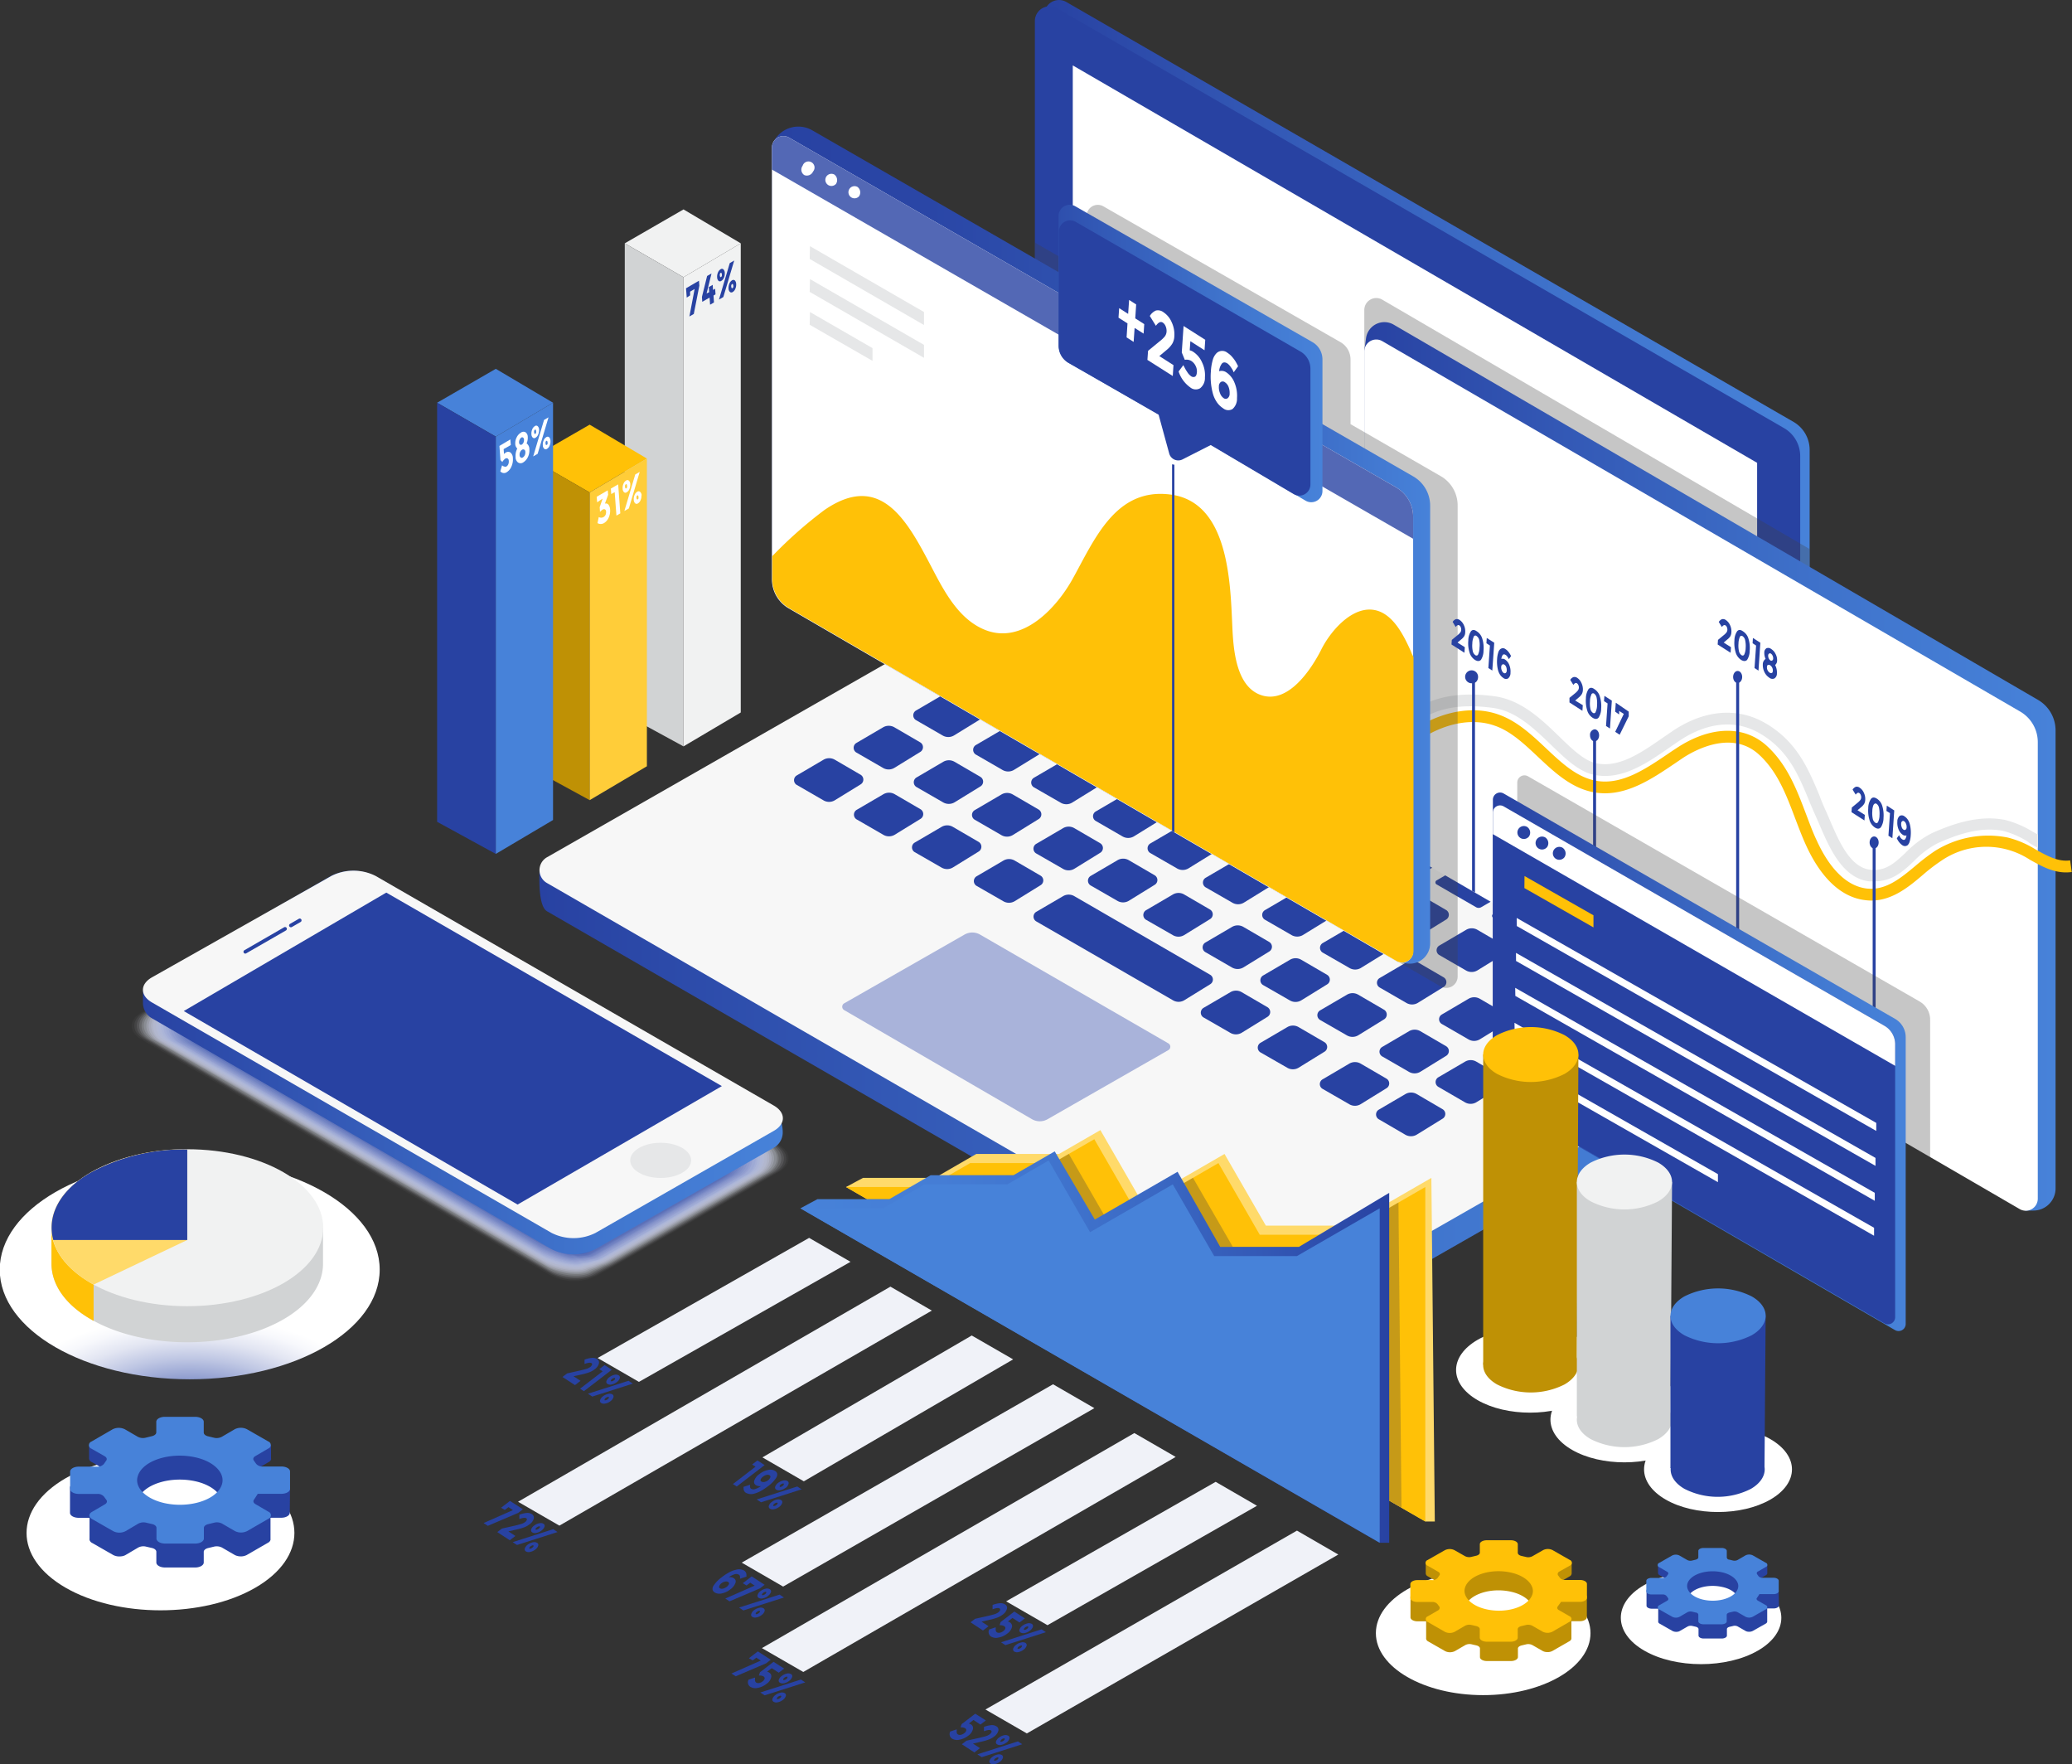 <svg xmlns="http://www.w3.org/2000/svg" xmlns:xlink="http://www.w3.org/1999/xlink" viewBox="0 0 320.33 272.71"><rect x="0" y="0" width="320.33" height="272.71" fill="#333333" stroke="none"/><defs><style>.cls-1{isolation:isolate;}.cls-2{fill:url(#linear-gradient);}.cls-3{fill:#2842a2;}.cls-16,.cls-4{fill:#fff;}.cls-5{fill:url(#linear-gradient-2);}.cls-6{fill:#f7f7f7;}.cls-7{fill:#a9b3da;}.cls-8{fill:#414042;opacity:0.3;}.cls-9{fill:url(#linear-gradient-3);}.cls-10{fill:#e6e7e8;}.cls-11{fill:#ffc107;}.cls-12{fill:url(#linear-gradient-4);}.cls-13{fill:#5368b5;}.cls-14{fill:url(#linear-gradient-5);}.cls-15{fill:url(#linear-gradient-6);}.cls-16{opacity:0;}.cls-17{fill:#f8f9fc;opacity:0.03;}.cls-18{fill:#f1f3f9;opacity:0.06;}.cls-19{fill:#eaedf6;opacity:0.1;}.cls-20{fill:#e3e7f3;opacity:0.13;}.cls-21{fill:#dce1f0;opacity:0.16;}.cls-22{fill:#d5daed;opacity:0.19;}.cls-23{fill:#ced4ea;opacity:0.23;}.cls-24{fill:#c8cee7;opacity:0.26;}.cls-25{fill:#c1c8e4;opacity:0.29;}.cls-26{fill:#bac2e1;opacity:0.32;}.cls-27{fill:#b3bcde;opacity:0.35;}.cls-28{fill:#acb6db;opacity:0.39;}.cls-29{fill:#a5b0d8;opacity:0.42;}.cls-30{fill:#9eaad5;opacity:0.45;}.cls-31{fill:#97a4d2;opacity:0.48;}.cls-32{fill:#909dcf;opacity:0.52;}.cls-33{fill:#8997cc;opacity:0.55;}.cls-34{fill:#8291c9;opacity:0.58;}.cls-35{fill:#7b8bc6;opacity:0.61;}.cls-36{fill:#7485c3;opacity:0.65;}.cls-37{fill:#6d7fc0;opacity:0.68;}.cls-38{fill:#6679bd;opacity:0.71;}.cls-39{fill:#5f73ba;opacity:0.74;}.cls-40{fill:#596db7;opacity:0.77;}.cls-41{fill:#5267b4;opacity:0.81;}.cls-42{fill:#4b60b1;opacity:0.84;}.cls-43{fill:#445aae;opacity:0.87;}.cls-44{fill:#3d54ab;opacity:0.9;}.cls-45{fill:#364ea8;opacity:0.94;}.cls-46{fill:#2f48a5;opacity:0.97;}.cls-47{fill:url(#linear-gradient-7);}.cls-48,.cls-49,.cls-56,.cls-57,.cls-58,.cls-61,.cls-62,.cls-63{mix-blend-mode:multiply;}.cls-49{fill:url(#radial-gradient);}.cls-50{fill:#d1d3d4;}.cls-51{fill:#f1f2f2;}.cls-52{fill:#ffda6a;}.cls-53{fill:#bf9105;}.cls-54{fill:#ffcd39;}.cls-55{fill:#4782d9;}.cls-56{fill:url(#radial-gradient-2);}.cls-57{fill:url(#radial-gradient-3);}.cls-58{fill:url(#radial-gradient-4);}.cls-59{fill:url(#linear-gradient-8);}.cls-60{fill:#f0f2f8;}.cls-61{fill:url(#radial-gradient-5);}.cls-62{fill:url(#radial-gradient-6);}.cls-63{fill:url(#radial-gradient-7);}</style><linearGradient id="linear-gradient" x1="322.74" y1="107.26" x2="441.07" y2="107.26" gradientUnits="userSpaceOnUse"><stop offset="0" stop-color="#2842a2"/><stop offset="0.28" stop-color="#3358b5"/><stop offset="0.74" stop-color="#4177cf"/><stop offset="1" stop-color="#4782d9"/></linearGradient><linearGradient id="linear-gradient-2" x1="244.68" y1="179.45" x2="437.83" y2="179.45" xlink:href="#linear-gradient"/><linearGradient id="linear-gradient-3" x1="372.25" y1="147.49" x2="479.09" y2="147.49" xlink:href="#linear-gradient"/><linearGradient id="linear-gradient-4" x1="280.64" y1="113.26" x2="382.37" y2="113.26" gradientUnits="userSpaceOnUse"><stop offset="0" stop-color="#2842a2"/><stop offset="0.24" stop-color="#2a46a6"/><stop offset="0.5" stop-color="#3053b0"/><stop offset="0.76" stop-color="#3a67c2"/><stop offset="1" stop-color="#4782d9"/></linearGradient><linearGradient id="linear-gradient-5" x1="324.95" y1="83.63" x2="365.75" y2="83.63" gradientUnits="userSpaceOnUse"><stop offset="0" stop-color="#2e4fad"/><stop offset="0.14" stop-color="#3258b5"/><stop offset="0.69" stop-color="#4177cf"/><stop offset="1" stop-color="#4782d9"/></linearGradient><linearGradient id="linear-gradient-6" x1="392.1" y1="193.13" x2="455.92" y2="193.13" xlink:href="#linear-gradient"/><linearGradient id="linear-gradient-7" x1="183.4" y1="193.24" x2="282.31" y2="193.24" xlink:href="#linear-gradient"/><radialGradient id="radial-gradient" cx="190.63" cy="7939.41" r="29.65" gradientTransform="translate(-161.3 -3909.64) scale(1 0.52)" gradientUnits="userSpaceOnUse"><stop offset="0" stop-color="#2842a2"/><stop offset="0.13" stop-color="#5065b3"/><stop offset="0.36" stop-color="#8d9bce"/><stop offset="0.57" stop-color="#bec6e3"/><stop offset="0.75" stop-color="#e2e5f2"/><stop offset="0.9" stop-color="#f7f8fc"/><stop offset="1" stop-color="#fff"/></radialGradient><radialGradient id="radial-gradient-2" cx="426.89" cy="7441.13" r="11.16" gradientTransform="translate(0 -3730.81) scale(1 0.54)" gradientUnits="userSpaceOnUse"><stop offset="0.2" stop-color="#2842a2"/><stop offset="0.3" stop-color="#5065b3"/><stop offset="0.49" stop-color="#8d9bce"/><stop offset="0.66" stop-color="#bec6e3"/><stop offset="0.8" stop-color="#e2e5f2"/><stop offset="0.92" stop-color="#f7f8fc"/><stop offset="1" stop-color="#fff"/></radialGradient><radialGradient id="radial-gradient-3" cx="412.44" cy="7426.8" r="11.16" xlink:href="#radial-gradient-2"/><radialGradient id="radial-gradient-4" cx="397.84" cy="7412.46" r="11.16" xlink:href="#radial-gradient-2"/><linearGradient id="linear-gradient-8" x1="123.74" y1="208.22" x2="214.77" y2="208.22" gradientUnits="userSpaceOnUse"><stop offset="0" stop-color="#4782d9"/><stop offset="0.24" stop-color="#457dd5"/><stop offset="0.5" stop-color="#3e70ca"/><stop offset="0.77" stop-color="#345ab7"/><stop offset="1" stop-color="#2842a2"/></linearGradient><radialGradient id="radial-gradient-5" cx="186.11" cy="8018.12" r="20.93" gradientTransform="translate(0 -3880.64) scale(1 0.52)" gradientUnits="userSpaceOnUse"><stop offset="0" stop-color="#2842a2"/><stop offset="0.11" stop-color="#5065b3"/><stop offset="0.29" stop-color="#8d9bce"/><stop offset="0.46" stop-color="#bec6e3"/><stop offset="0.6" stop-color="#e2e5f2"/><stop offset="0.72" stop-color="#f7f8fc"/><stop offset="0.8" stop-color="#fff"/></radialGradient><radialGradient id="radial-gradient-6" cx="424.29" cy="8043.42" r="12.54" xlink:href="#radial-gradient-5"/><radialGradient id="radial-gradient-7" cx="390.6" cy="8048.07" r="16.75" gradientTransform="translate(-161.3 -3909.64) scale(1 0.52)" gradientUnits="userSpaceOnUse"><stop offset="0" stop-color="#2842a2"/><stop offset="0.1" stop-color="#566ab6"/><stop offset="0.21" stop-color="#8292c9"/><stop offset="0.32" stop-color="#a9b3da"/><stop offset="0.44" stop-color="#c8cfe7"/><stop offset="0.56" stop-color="#e0e4f2"/><stop offset="0.69" stop-color="#f2f3f9"/><stop offset="0.83" stop-color="#fcfcfe"/><stop offset="1" stop-color="#fff"/></radialGradient></defs><g class="cls-1"><g id="Graphics"><g id="Layer_5" data-name="Layer 5"><path class="cls-2" d="M438.59,94.22,326.16,29.31a2.28,2.28,0,0,0-3.42,2V116a5,5,0,0,0,2.48,4.29l112.43,64.92a2.28,2.28,0,0,0,3.42-2V98.51A5,5,0,0,0,438.59,94.22Z" transform="translate(-161.3 -29)"/><path class="cls-3" d="M437.14,95.19,324.71,30.28a2.28,2.28,0,0,0-3.42,2V117a5,5,0,0,0,2.47,4.29L436.2,186.18a2.27,2.27,0,0,0,3.41-2V99.48A5,5,0,0,0,437.14,95.19Z" transform="translate(-161.3 -29)"/><polygon class="cls-4" points="271.65 71.54 165.85 10.11 165.85 87.62 271.65 149.05 271.65 71.54"/><path class="cls-5" d="M316.73,125.35l-72,38s-.4,5.63,1.14,6.51l110.31,63.69a9.15,9.15,0,0,0,9.11,0l70.85-40.5c2.93-1.82,1.16-6.52,1.16-6.52L325.84,125.37A9.17,9.17,0,0,0,316.73,125.35Z" transform="translate(-161.3 -29)"/><path class="cls-6" d="M316.73,121l-70.85,40.5a2.29,2.29,0,0,0,0,4l110.31,63.69a9.12,9.12,0,0,0,9.11,0l70.85-40.5a2.3,2.3,0,0,0,0-4L325.84,121A9.15,9.15,0,0,0,316.73,121Z" transform="translate(-161.3 -29)"/><path class="cls-7" d="M310.45,173.44l-18.68,10.67a.61.61,0,0,0,0,1L320.85,202a2.42,2.42,0,0,0,2.4,0l18.67-10.68a.6.6,0,0,0,0-1.05l-29.07-16.79A2.42,2.42,0,0,0,310.45,173.44Z" transform="translate(-161.3 -29)"/><path class="cls-3" d="M324.54,127.18l6.11,3.53a.37.37,0,0,1,0,.63l-3,1.74a.78.78,0,0,1-.78,0l-6.11-3.52a.37.37,0,0,1,0-.64l3-1.74A.78.78,0,0,1,324.54,127.18Z" transform="translate(-161.3 -29)"/><path class="cls-3" d="M333.49,132.51l6.1,3.53a.37.37,0,0,1,0,.63l-3,1.74a.8.8,0,0,1-.79,0l-6.1-3.53a.36.36,0,0,1,0-.63l3-1.74A.8.8,0,0,1,333.49,132.51Z" transform="translate(-161.3 -29)"/><path class="cls-3" d="M342.46,137.56l6.11,3.52a.37.37,0,0,1,0,.63l-3,1.74a.78.78,0,0,1-.78,0l-6.11-3.52a.37.37,0,0,1,0-.63l3-1.74A.78.78,0,0,1,342.46,137.56Z" transform="translate(-161.3 -29)"/><path class="cls-3" d="M351.71,142.77l6.11,3.52a.36.36,0,0,1,0,.63l-3,1.74a.78.78,0,0,1-.78,0l-6.11-3.52a.37.37,0,0,1,0-.63l3-1.75A.78.78,0,0,1,351.71,142.77Z" transform="translate(-161.3 -29)"/><path class="cls-3" d="M360.6,147.72l6.1,3.52a.37.37,0,0,1,0,.63l-3,1.74a.8.8,0,0,1-.79,0l-6.1-3.52a.36.36,0,0,1,0-.63l3-1.74A.8.8,0,0,1,360.6,147.72Z" transform="translate(-161.3 -29)"/><path class="cls-3" d="M369.23,153.05l6.11,3.52a.37.37,0,0,1,0,.63l-3,1.74a.78.78,0,0,1-.78,0l-6.11-3.52a.37.37,0,0,1,0-.63l3-1.75A.78.78,0,0,1,369.23,153.05Z" transform="translate(-161.3 -29)"/><path class="cls-3" d="M378.28,158l6.1,3.53a.37.37,0,0,1,0,.63l-3,1.74a.8.8,0,0,1-.79,0l-6.1-3.53a.36.36,0,0,1,0-.63l3-1.74A.8.8,0,0,1,378.28,158Z" transform="translate(-161.3 -29)"/><path class="cls-3" d="M387.18,163.34l6.11,3.52a.37.37,0,0,1,0,.63l-3,1.74a.8.8,0,0,1-.79,0l-6.1-3.52a.36.36,0,0,1,0-.63l3-1.74A.78.78,0,0,1,387.18,163.34Z" transform="translate(-161.3 -29)"/><path class="cls-3" d="M395.94,168.51l6.11,3.52a.37.37,0,0,1,0,.63l-3,1.74a.8.8,0,0,1-.79,0l-6.1-3.52a.36.36,0,0,1,0-.63l3-1.75A.75.75,0,0,1,395.94,168.51Z" transform="translate(-161.3 -29)"/><path class="cls-3" d="M405.18,173.83l6.1,3.52a.36.36,0,0,1,0,.63l-3,1.74a.8.8,0,0,1-.79,0l-6.1-3.52a.37.37,0,0,1,0-.63l3-1.74A.8.8,0,0,1,405.18,173.83Z" transform="translate(-161.3 -29)"/><path class="cls-3" d="M414.15,178.86l6.1,3.52a.36.36,0,0,1,0,.63l-3,1.75a.8.8,0,0,1-.79,0l-6.1-3.53a.37.37,0,0,1,0-.63l3-1.74A.8.8,0,0,1,414.15,178.86Z" transform="translate(-161.3 -29)"/><path class="cls-3" d="M312.13,133.82l4.13-2.42a1.74,1.74,0,0,1,1.74,0l4,2.33a.87.87,0,0,1,0,1.48l-4,2.46a1.75,1.75,0,0,1-1.77,0l-4.14-2.39A.86.86,0,0,1,312.13,133.82Z" transform="translate(-161.3 -29)"/><path class="cls-3" d="M321.38,139.15l4.14-2.42a1.74,1.74,0,0,1,1.74,0l4,2.34a.87.87,0,0,1,0,1.48l-4,2.46a1.75,1.75,0,0,1-1.77,0l-4.14-2.39A.87.87,0,0,1,321.38,139.15Z" transform="translate(-161.3 -29)"/><path class="cls-3" d="M330.38,144.2l4.13-2.43a1.74,1.74,0,0,1,1.74,0l4,2.33a.87.87,0,0,1,0,1.48l-4,2.47a1.73,1.73,0,0,1-1.77,0l-4.14-2.39A.85.85,0,0,1,330.38,144.2Z" transform="translate(-161.3 -29)"/><path class="cls-3" d="M339.94,149.41l4.13-2.43a1.74,1.74,0,0,1,1.74,0l4,2.33a.86.86,0,0,1,0,1.48l-4,2.47a1.73,1.73,0,0,1-1.77,0l-4.15-2.39A.85.85,0,0,1,339.94,149.41Z" transform="translate(-161.3 -29)"/><path class="cls-3" d="M348.36,154.36l4.14-2.42a1.72,1.72,0,0,1,1.74,0l4,2.33a.87.87,0,0,1,0,1.48l-4,2.47a1.73,1.73,0,0,1-1.77,0l-4.14-2.38A.87.87,0,0,1,348.36,154.36Z" transform="translate(-161.3 -29)"/><path class="cls-3" d="M356.93,159.66l4.13-2.42a1.72,1.72,0,0,1,1.74,0l4,2.33a.86.86,0,0,1,0,1.48l-4,2.47a1.71,1.71,0,0,1-1.76,0l-4.15-2.38A.86.86,0,0,1,356.93,159.66Z" transform="translate(-161.3 -29)"/><path class="cls-3" d="M366.07,164.67l4.14-2.42a1.72,1.72,0,0,1,1.74,0l4,2.33a.87.87,0,0,1,0,1.48l-4,2.46a1.75,1.75,0,0,1-1.77,0l-4.14-2.39A.86.86,0,0,1,366.07,164.67Z" transform="translate(-161.3 -29)"/><path class="cls-3" d="M375,169.75l4.13-2.42a1.72,1.72,0,0,1,1.74,0l4,2.33a.86.86,0,0,1,0,1.48l-4,2.47a1.71,1.71,0,0,1-1.76,0L375,171.24A.86.86,0,0,1,375,169.75Z" transform="translate(-161.3 -29)"/><path class="cls-3" d="M383.83,175.15l4.14-2.43a1.73,1.73,0,0,1,1.73,0l4,2.33a.86.86,0,0,1,0,1.48l-4,2.47a1.73,1.73,0,0,1-1.77,0l-4.14-2.39A.85.85,0,0,1,383.83,175.15Z" transform="translate(-161.3 -29)"/><path class="cls-3" d="M393.42,180.79l4.14-2.42a1.74,1.74,0,0,1,1.74,0l4,2.33a.86.86,0,0,1,0,1.48l-4,2.46a1.73,1.73,0,0,1-1.77,0l-4.14-2.39A.86.86,0,0,1,393.42,180.79Z" transform="translate(-161.3 -29)"/><path class="cls-3" d="M402.09,185.5l4.14-2.42a1.72,1.72,0,0,1,1.74,0l4,2.33a.87.87,0,0,1,0,1.48l-4,2.47a1.73,1.73,0,0,1-1.77,0L402.1,187A.86.86,0,0,1,402.09,185.5Z" transform="translate(-161.3 -29)"/><path class="cls-3" d="M302.91,138.83l4.14-2.42a1.74,1.74,0,0,1,1.74,0l4,2.33a.86.86,0,0,1,0,1.48l-4,2.46a1.73,1.73,0,0,1-1.77,0l-4.14-2.39A.86.86,0,0,1,302.91,138.83Z" transform="translate(-161.3 -29)"/><path class="cls-3" d="M312.17,144.16l4.14-2.42a1.72,1.72,0,0,1,1.74,0l4,2.33a.86.86,0,0,1,0,1.48l-4,2.46a1.75,1.75,0,0,1-1.77,0l-4.14-2.39A.86.86,0,0,1,312.17,144.16Z" transform="translate(-161.3 -29)"/><path class="cls-3" d="M321.16,149.21l4.14-2.42a1.72,1.72,0,0,1,1.74,0l4,2.33a.86.86,0,0,1,0,1.48l-4,2.47a1.73,1.73,0,0,1-1.77,0l-4.14-2.38A.86.86,0,0,1,321.16,149.21Z" transform="translate(-161.3 -29)"/><path class="cls-3" d="M330.72,154.42l4.14-2.42a1.72,1.72,0,0,1,1.74,0l4,2.33a.87.87,0,0,1,0,1.48l-4,2.47a1.73,1.73,0,0,1-1.77,0l-4.14-2.39A.85.85,0,0,1,330.72,154.42Z" transform="translate(-161.3 -29)"/><path class="cls-3" d="M339.15,159.37l4.14-2.42a1.72,1.72,0,0,1,1.74,0l4,2.33a.86.86,0,0,1,0,1.48l-4,2.47a1.73,1.73,0,0,1-1.77,0l-4.14-2.38A.86.86,0,0,1,339.15,159.37Z" transform="translate(-161.3 -29)"/><path class="cls-3" d="M347.71,164.67l4.14-2.42a1.72,1.72,0,0,1,1.74,0l4,2.33a.87.87,0,0,1,0,1.48l-4,2.47a1.73,1.73,0,0,1-1.77,0l-4.14-2.38A.86.86,0,0,1,347.71,164.67Z" transform="translate(-161.3 -29)"/><path class="cls-3" d="M356.86,169.68l4.14-2.42a1.7,1.7,0,0,1,1.73,0l4,2.33a.86.86,0,0,1,0,1.48l-4,2.46a1.75,1.75,0,0,1-1.77,0l-4.14-2.39A.86.86,0,0,1,356.86,169.68Z" transform="translate(-161.3 -29)"/><path class="cls-3" d="M365.81,174.76l4.14-2.42a1.72,1.72,0,0,1,1.74,0l4,2.33a.87.87,0,0,1,0,1.48l-4,2.47a1.73,1.73,0,0,1-1.77,0l-4.14-2.38A.86.86,0,0,1,365.81,174.76Z" transform="translate(-161.3 -29)"/><path class="cls-3" d="M374.62,180.16l4.13-2.42a1.72,1.72,0,0,1,1.74,0l4,2.33a.86.86,0,0,1,0,1.48l-4,2.47a1.73,1.73,0,0,1-1.77,0l-4.14-2.39A.85.85,0,0,1,374.62,180.16Z" transform="translate(-161.3 -29)"/><path class="cls-3" d="M384.21,185.81l4.13-2.43a1.74,1.74,0,0,1,1.74,0l4,2.33a.86.86,0,0,1,0,1.48l-4,2.46a1.71,1.71,0,0,1-1.77,0l-4.14-2.39A.85.85,0,0,1,384.21,185.81Z" transform="translate(-161.3 -29)"/><path class="cls-3" d="M392.88,190.51l4.13-2.42a1.72,1.72,0,0,1,1.74,0l4,2.34a.85.85,0,0,1,0,1.47l-4,2.47a1.73,1.73,0,0,1-1.77,0L392.88,192A.86.86,0,0,1,392.88,190.51Z" transform="translate(-161.3 -29)"/><path class="cls-3" d="M293.7,143.84l4.13-2.42a1.74,1.74,0,0,1,1.74,0l4,2.33a.86.86,0,0,1,0,1.48l-4,2.46a1.71,1.71,0,0,1-1.77,0l-4.14-2.39A.86.86,0,0,1,293.7,143.84Z" transform="translate(-161.3 -29)"/><path class="cls-3" d="M303,149.17l4.13-2.42a1.74,1.74,0,0,1,1.74,0l4,2.33a.86.86,0,0,1,0,1.48l-4,2.46a1.75,1.75,0,0,1-1.77,0L303,150.66A.86.86,0,0,1,303,149.17Z" transform="translate(-161.3 -29)"/><path class="cls-3" d="M312,154.22l4.13-2.42a1.72,1.72,0,0,1,1.74,0l4,2.33a.86.86,0,0,1,0,1.48l-4,2.47a1.73,1.73,0,0,1-1.77,0L312,155.71A.86.86,0,0,1,312,154.22Z" transform="translate(-161.3 -29)"/><path class="cls-3" d="M321.51,159.43l4.14-2.42a1.72,1.72,0,0,1,1.74,0l4,2.33a.86.86,0,0,1,0,1.48l-4,2.47a1.73,1.73,0,0,1-1.77,0l-4.14-2.38A.86.86,0,0,1,321.51,159.43Z" transform="translate(-161.3 -29)"/><path class="cls-3" d="M329.94,164.38l4.13-2.42a1.72,1.72,0,0,1,1.74,0l4,2.33a.86.86,0,0,1,0,1.48l-4,2.47a1.73,1.73,0,0,1-1.77,0l-4.14-2.38A.86.86,0,0,1,329.94,164.38Z" transform="translate(-161.3 -29)"/><path class="cls-3" d="M338.5,169.68l4.13-2.42a1.72,1.72,0,0,1,1.74,0l4,2.33a.86.86,0,0,1,0,1.48l-4,2.47a1.71,1.71,0,0,1-1.76,0l-4.15-2.38A.86.86,0,0,1,338.5,169.68Z" transform="translate(-161.3 -29)"/><path class="cls-3" d="M347.65,174.69l4.13-2.42a1.74,1.74,0,0,1,1.74,0l4,2.33a.86.86,0,0,1,0,1.48l-4,2.46a1.75,1.75,0,0,1-1.77,0l-4.14-2.39A.86.86,0,0,1,347.65,174.69Z" transform="translate(-161.3 -29)"/><path class="cls-3" d="M356.6,179.77l4.13-2.42a1.72,1.72,0,0,1,1.74,0l4,2.33a.86.86,0,0,1,0,1.48l-4,2.47a1.73,1.73,0,0,1-1.77,0l-4.15-2.38A.86.86,0,0,1,356.6,179.77Z" transform="translate(-161.3 -29)"/><path class="cls-3" d="M365.4,185.17l4.14-2.42a1.72,1.72,0,0,1,1.74,0l4,2.33a.87.87,0,0,1,0,1.48l-4,2.47a1.73,1.73,0,0,1-1.77,0l-4.14-2.38A.86.86,0,0,1,365.4,185.17Z" transform="translate(-161.3 -29)"/><path class="cls-3" d="M375,190.82l4.14-2.43a1.74,1.74,0,0,1,1.74,0l4,2.33a.87.87,0,0,1,0,1.48l-4,2.47a1.73,1.73,0,0,1-1.77,0L375,192.3A.85.85,0,0,1,375,190.82Z" transform="translate(-161.3 -29)"/><path class="cls-3" d="M383.66,195.52l4.14-2.42a1.72,1.72,0,0,1,1.74,0l4,2.34a.86.86,0,0,1,0,1.47l-4,2.47a1.73,1.73,0,0,1-1.77,0L383.67,197A.86.86,0,0,1,383.66,195.52Z" transform="translate(-161.3 -29)"/><path class="cls-3" d="M284.48,148.86l4.14-2.43a1.74,1.74,0,0,1,1.74,0l4,2.33a.87.87,0,0,1,0,1.48l-4,2.46a1.71,1.71,0,0,1-1.77,0l-4.14-2.39A.85.85,0,0,1,284.48,148.86Z" transform="translate(-161.3 -29)"/><path class="cls-3" d="M293.74,154.18l4.14-2.42a1.74,1.74,0,0,1,1.74,0l4,2.33a.87.87,0,0,1,0,1.48l-4,2.46a1.73,1.73,0,0,1-1.77,0l-4.14-2.39A.86.86,0,0,1,293.74,154.18Z" transform="translate(-161.3 -29)"/><path class="cls-3" d="M302.73,159.23l4.14-2.42a1.72,1.72,0,0,1,1.74,0l4,2.33a.87.87,0,0,1,0,1.48l-4,2.47a1.73,1.73,0,0,1-1.77,0l-4.14-2.38A.86.86,0,0,1,302.73,159.23Z" transform="translate(-161.3 -29)"/><path class="cls-3" d="M312.3,164.44l4.13-2.42a1.72,1.72,0,0,1,1.74,0l4,2.33a.86.86,0,0,1,0,1.48l-4,2.47a1.73,1.73,0,0,1-1.77,0l-4.14-2.38A.86.86,0,0,1,312.3,164.44Z" transform="translate(-161.3 -29)"/><path class="cls-3" d="M321.51,169.94l4.14-2.42a1.72,1.72,0,0,1,1.74,0l21,12.15a.85.85,0,0,1,0,1.47l-4,2.47a1.71,1.71,0,0,1-1.76,0l-21.13-12.19A.86.86,0,0,1,321.51,169.94Z" transform="translate(-161.3 -29)"/><path class="cls-3" d="M347.38,184.78l4.14-2.42a1.72,1.72,0,0,1,1.74,0l4,2.33a.87.87,0,0,1,0,1.48l-4,2.47a1.73,1.73,0,0,1-1.77,0l-4.14-2.38A.86.86,0,0,1,347.38,184.78Z" transform="translate(-161.3 -29)"/><path class="cls-3" d="M356.19,190.18l4.13-2.42a1.72,1.72,0,0,1,1.74,0l4,2.33a.86.86,0,0,1,0,1.48l-4,2.47a1.71,1.71,0,0,1-1.76,0l-4.15-2.38A.86.86,0,0,1,356.19,190.18Z" transform="translate(-161.3 -29)"/><path class="cls-3" d="M365.78,195.83l4.13-2.43a1.74,1.74,0,0,1,1.74,0l4,2.33a.86.86,0,0,1,0,1.48l-4,2.47a1.71,1.71,0,0,1-1.76,0l-4.15-2.39A.85.85,0,0,1,365.78,195.83Z" transform="translate(-161.3 -29)"/><path class="cls-3" d="M374.45,200.53l4.13-2.42a1.74,1.74,0,0,1,1.74,0l4,2.34a.85.85,0,0,1,0,1.47l-4,2.47a1.75,1.75,0,0,1-1.77,0L374.45,202A.86.86,0,0,1,374.45,200.53Z" transform="translate(-161.3 -29)"/></g><g id="Layer_7" data-name="Layer 7"><path class="cls-8" d="M375,75.32a1.85,1.85,0,0,0-2.78,1.6v65.35h0v2.19h0v.85a15.82,15.82,0,0,1-3.43,1.79l.61,1.72a16.63,16.63,0,0,0,2.82-1.36v3.73a5.46,5.46,0,0,0,2.72,4.73L388.88,164l.45.26h0l18.27,10.61h0l.45.26L438.77,193a2.39,2.39,0,0,0,.46-.49,2.26,2.26,0,0,0,1.84-2.22V113.87Z" transform="translate(-161.3 -29)"/><path class="cls-9" d="M476.37,137.18l-99.61-58a2.86,2.86,0,0,0-4.27,2.09l-.24,1.76v70.3a5.46,5.46,0,0,0,2.72,4.73l99.44,58.06h1.25a3.43,3.43,0,0,0,3.43-3.44v-70.8A5.46,5.46,0,0,0,476.37,137.18Z" transform="translate(-161.3 -29)"/><path class="cls-4" d="M473.64,139,375,81.73a1.85,1.85,0,0,0-2.78,1.6v70.56a5.46,5.46,0,0,0,2.72,4.73l98.62,57.28a1.86,1.86,0,0,0,2.78-1.61V143.73A5.47,5.47,0,0,0,473.64,139Z" transform="translate(-161.3 -29)"/><path class="cls-10" d="M476.37,160.05V158l-.78-.42a15.28,15.28,0,0,0-4.34-1.85c-4.13-.8-8.14.67-11.17,2a15.12,15.12,0,0,0-4.16,3.06c-1.73,1.63-3.1,2.91-5.5,2.64-3.09-.36-4.82-4.39-6.21-7.63-.22-.52-.43-1-.64-1.47-.37-.8-.71-1.62-1-2.42-1.73-4.12-3.51-8.37-8.43-11.18-4.28-2.44-9.29-2-14.1,1.16l-1.74,1.19c-3.3,2.29-6.71,4.65-10.23,3.9-1.85-.39-3.74-2.21-5.73-4.15-2.74-2.65-5.85-5.65-10-6.21-4.68-.63-8.43-.13-11.45,1.53a28.87,28.87,0,0,0-4.39,3.38,51.21,51.21,0,0,1-4.19,3.4v2.18a45,45,0,0,0,5.39-4.2,27.15,27.15,0,0,1,4.07-3.17c2.66-1.46,6-1.9,10.33-1.32,3.57.48,6.33,3.15,9,5.72,2.19,2.12,4.26,4.12,6.62,4.62,4.29.91,8.2-1.8,11.65-4.19.57-.4,1.14-.79,1.7-1.16,2.44-1.62,7.27-3.91,12.2-1.1,4.38,2.5,6,6.29,7.65,10.3.34.82.69,1.65,1.06,2.47l.63,1.43c1.49,3.48,3.53,8.25,7.67,8.72a6.38,6.38,0,0,0,.86,0c2.72,0,4.44-1.6,6.1-3.17a13.84,13.84,0,0,1,3.65-2.73c2.79-1.25,6.46-2.61,10.08-1.9a13.46,13.46,0,0,1,3.8,1.65C475.25,159.47,475.8,159.77,476.37,160.05Z" transform="translate(-161.3 -29)"/><path class="cls-11" d="M450.58,168.2a6.77,6.77,0,0,1-.89-.06c-4.65-.53-7.56-4.92-9.19-8.51-.61-1.34-1.14-2.75-1.66-4.11-1.41-3.74-2.75-7.27-5.6-9.88-4.27-3.91-10.1-.58-11.78.53l-1.28.87c-3.53,2.38-7.53,5.09-12,4.5-3.73-.49-6.46-3.06-9.11-5.55-2.07-1.94-4.21-4-6.75-4.84-3-1.05-6.68-.55-10.16,1.36a27.66,27.66,0,0,0-4.07,3.17c-2.5,2.18-5.34,4.65-8.66,5.84l-.61-1.72c3-1.07,5.7-3.42,8.08-5.5a27.92,27.92,0,0,1,4.39-3.38c3.92-2.16,8.16-2.71,11.63-1.49,2.9,1,5.19,3.16,7.4,5.24,2.54,2.39,4.95,4.65,8.09,5.07,3.79.5,7.33-1.9,10.75-4.21.43-.3.87-.59,1.3-.87,5.23-3.47,10.47-3.6,14-.36,3.17,2.9,4.64,6.8,6.07,10.58.51,1.33,1,2.71,1.62,4,1.43,3.16,3.93,7,7.74,7.46,2.92.33,5.19-1.54,7.57-3.53a33.17,33.17,0,0,1,2.94-2.25,15.48,15.48,0,0,1,11.29-2.1A15.14,15.14,0,0,1,476,160.3c1.8,1,3.5,1.95,5.34,1.69l.25,1.8c-2.44.34-4.49-.79-6.47-1.9a12.32,12.32,0,0,0-13.76.2,27.93,27.93,0,0,0-2.76,2.12C456.39,166.09,453.86,168.2,450.58,168.2Z" transform="translate(-161.3 -29)"/><polygon class="cls-3" points="289.97 130.22 289.51 130.22 289.52 173.67 289.97 173.94 289.97 130.22"/><polygon class="cls-3" points="227.58 137.7 228.03 137.96 228.03 104.64 227.58 104.64 227.58 137.7"/><polygon class="cls-3" points="246.29 148.57 246.75 148.83 246.75 113.66 246.29 113.66 246.29 148.57"/><polygon class="cls-3" points="268.41 161.41 268.87 161.68 268.87 104.64 268.41 104.64 268.41 161.41"/><path class="cls-3" d="M389.81,133.64c0,.51-.32.93-.7.93a1,1,0,1,1,.7-.93Z" transform="translate(-161.3 -29)"/><path class="cls-3" d="M408.52,142.66c0,.51-.31.93-.7.93s-.7-.42-.7-.93a.84.84,0,0,1,.7-.93C408.21,141.73,408.52,142.14,408.52,142.66Z" transform="translate(-161.3 -29)"/><path class="cls-3" d="M430.64,133.64c0,.51-.31.93-.7.93s-.7-.42-.7-.93.31-.93.7-.93S430.64,133.12,430.64,133.64Z" transform="translate(-161.3 -29)"/><ellipse class="cls-3" cx="289.74" cy="130.22" rx="0.7" ry="0.93"/></g><g id="Layer_8" data-name="Layer 8"><path class="cls-8" d="M384.09,102.63l-14-8.07v-10a3.08,3.08,0,0,0-1.53-2.66l-36.67-21a1.73,1.73,0,0,0-2.6,1.5v8.7l-8-4.6v56.44a5,5,0,0,0,.92,2.87,9.13,9.13,0,0,0-5.48,1.14l-11.57,8.78L384,181.46a1.76,1.76,0,0,0,2.65-1.52v-72.8A5.22,5.22,0,0,0,384.09,102.63Z" transform="translate(-161.3 -29)"/><path class="cls-12" d="M379.77,102.63l-92.9-53.49a4.3,4.3,0,0,0-6.2,2.3l0,.08v67.31a5.12,5.12,0,0,0,2.8,4.33l93.89,54.52,1.38.23a3.13,3.13,0,0,0,3.66-3.08V107.14A5.22,5.22,0,0,0,379.77,102.63Z" transform="translate(-161.3 -29)"/><path class="cls-4" d="M377.18,104.36,283.29,50.27a1.77,1.77,0,0,0-2.65,1.52v66.75a5.19,5.19,0,0,0,2.6,4.5l93.88,54.53a1.76,1.76,0,0,0,2.65-1.52V108.87A5.23,5.23,0,0,0,377.18,104.36Z" transform="translate(-161.3 -29)"/><polygon class="cls-10" points="142.85 50.24 125.18 40.03 125.22 38.05 142.85 48.23 142.85 50.24"/><polygon class="cls-10" points="142.85 55.31 125.18 45.12 125.22 43.14 142.85 53.31 142.85 55.31"/><polygon class="cls-10" points="134.89 55.78 125.18 50.2 125.22 48.23 134.89 53.81 134.89 55.78"/><path class="cls-13" d="M377.18,104.36,283.29,50.27a1.77,1.77,0,0,0-2.65,1.52v3.42l99.13,57.07v-3.41A5.23,5.23,0,0,0,377.18,104.36Z" transform="translate(-161.3 -29)"/><path class="cls-11" d="M379.42,129.67c-1.1-2.43-2.83-6.06-5.9-6.42-3.43-.4-6.68,3.53-8,6.25-1.53,3-5,8.22-9.08,7s-4.46-7.18-4.62-10.59c-.31-6.79-.52-19.25-9.5-20.46-8.55-1.15-11.79,6.92-15.22,13.08-2.49,4.46-7.73,10.15-13.52,7.83-4.09-1.64-6.33-6-8.25-9.67-3.72-7.08-7.81-14.9-16.58-8.85a66,66,0,0,0-8.06,7.13v3.53a5.19,5.19,0,0,0,2.6,4.5l93.88,54.53a1.76,1.76,0,0,0,2.65-1.52V130.54C379.65,130.25,379.54,130,379.42,129.67Z" transform="translate(-161.3 -29)"/><path class="cls-14" d="M364.22,81.89l-36.67-21a1.73,1.73,0,0,0-2.6,1.5V82.44a3.07,3.07,0,0,0,1.54,2.66l15.79,9,8.06,4.72,12.8,7.57a1.73,1.73,0,0,0,2.61-1.49V84.55A3.08,3.08,0,0,0,364.22,81.89Z" transform="translate(-161.3 -29)"/><path class="cls-3" d="M325,64.76V82.44a3.07,3.07,0,0,0,1.54,2.66l13.88,8,1.64,6a1.45,1.45,0,0,0,2.06.91l4.36-2.22,12.8,7.57a1.72,1.72,0,0,0,2.61-1.49V86a3.07,3.07,0,0,0-1.53-2.66L327.55,63.26A1.74,1.74,0,0,0,325,64.76Z" transform="translate(-161.3 -29)"/><path class="cls-3" d="M342.5,157.46l.36.21V100.83l-.36-.06Z" transform="translate(-161.3 -29)"/><path class="cls-4" d="M287,55.51a1.05,1.05,0,0,1-1.36.55,1,1,0,0,1-.25-1.44.94.94,0,1,1,1.61.89Z" transform="translate(-161.3 -29)"/><path class="cls-4" d="M290.54,57.43a.94.94,0,1,1-.25-1.45A1.07,1.07,0,0,1,290.54,57.43Z" transform="translate(-161.3 -29)"/><path class="cls-4" d="M294.11,59.34a.94.94,0,1,1-.25-1.45A1.06,1.06,0,0,1,294.11,59.34Z" transform="translate(-161.3 -29)"/></g><g id="Layer_9" data-name="Layer 9"><path class="cls-8" d="M458.07,183.8,397.54,149a1.11,1.11,0,0,0-1.67,1v20.85l11.73,6.81h0l.45.26,42.77,24.84.45.27,8.43,4.89V186.62A3.25,3.25,0,0,0,458.07,183.8Z" transform="translate(-161.3 -29)"/><path class="cls-15" d="M454.3,186.5l-60.54-34.85a1.11,1.11,0,0,0-1.66,1v44a3.28,3.28,0,0,0,1.62,2.83l60.54,35.11a1.1,1.1,0,0,0,1.66-.95V189.32A3.27,3.27,0,0,0,454.3,186.5Z" transform="translate(-161.3 -29)"/><path class="cls-3" d="M452.67,187.58l-58.91-33.94a1.11,1.11,0,0,0-1.66,1v41.88a3.27,3.27,0,0,0,1.62,2.82l58.91,34.22a1.11,1.11,0,0,0,1.66-1V190.41A3.3,3.3,0,0,0,452.67,187.58Z" transform="translate(-161.3 -29)"/><polygon class="cls-4" points="290.07 174.81 234.5 143.14 234.48 141.89 290.07 173.57 290.07 174.81"/><polygon class="cls-11" points="246.35 143.35 235.67 137.27 235.69 135.41 246.35 141.48 246.35 143.35"/><polygon class="cls-4" points="289.95 180.21 234.38 148.54 234.37 147.29 289.95 178.98 289.95 180.21"/><polygon class="cls-4" points="289.84 185.61 234.27 153.94 234.25 152.69 289.84 184.38 289.84 185.61"/><polygon class="cls-4" points="289.73 191.01 234.16 159.34 234.14 158.1 289.73 189.78 289.73 191.01"/><polygon class="cls-4" points="265.59 182.73 234.04 164.74 234.03 163.5 265.59 181.49 265.59 182.73"/><path class="cls-4" d="M452.67,187.58l-58.91-33.94a1.11,1.11,0,0,0-1.66,1v3.3l62.19,35.81v-3.3A3.3,3.3,0,0,0,452.67,187.58Z" transform="translate(-161.3 -29)"/><path class="cls-3" d="M397.69,158.28a1,1,0,1,1-.31-1.47A1.06,1.06,0,0,1,397.69,158.28Z" transform="translate(-161.3 -29)"/><path class="cls-3" d="M400.5,159.91a1,1,0,1,1-.31-1.47A1.07,1.07,0,0,1,400.5,159.91Z" transform="translate(-161.3 -29)"/><path class="cls-3" d="M403.17,161.5a1,1,0,1,1-.31-1.47A1.06,1.06,0,0,1,403.17,161.5Z" transform="translate(-161.3 -29)"/></g><g id="Layer_12" data-name="Layer 12"><path class="cls-16" d="M182.77,185.54c-1.94,1.1-1.94,2.91,0,4l63.85,36.82a7.81,7.81,0,0,0,7,0l28.49-16.31c1.94-1.11,1.94-2.93,0-4l-63.66-36.72a7.89,7.89,0,0,0-7,0Z" transform="translate(-161.3 -29)"/><path class="cls-17" d="M183.16,185.5l24.81-14s1.25-.71,1.27-.71,1.28-.7,1.28-.69l1.09-.59a7.94,7.94,0,0,1,7,.12L281.76,206c1.95,1.12,1.94,3,0,4.12L257,224.28s-1.24.71-1.26.71h0s-1.25.69-1.25.69l-1.06.58a7.92,7.92,0,0,1-7-.11l-63.37-36.54C181.19,188.48,181.2,186.61,183.16,185.5Z" transform="translate(-161.3 -29)"/><path class="cls-18" d="M183.55,185.47l24.62-13.94s1.22-.69,1.26-.69,1.27-.67,1.28-.67l1.08-.55a8,8,0,0,1,6.89.21L281.37,206c2,1.13,2,3.07,0,4.2l-24.51,14s-1.22.69-1.26.69h0s-1.24.67-1.25.66l-1,.55a8,8,0,0,1-6.89-.2l-62.88-36.26C181.56,188.52,181.57,186.59,183.55,185.47Z" transform="translate(-161.3 -29)"/><path class="cls-19" d="M183.94,185.43l24.42-13.83s1.2-.67,1.26-.67,1.26-.65,1.27-.64l1.07-.52c1.76-1,5.08-.71,6.83.3L281,205.94c2,1.14,2,3.14,0,4.28l-24.33,13.92s-1.18.67-1.24.67h0c-.06,0-1.24.64-1.25.64l-1,.51c-1.74,1-5.07.72-6.81-.29l-62.39-36C181.93,188.55,181.94,186.56,183.94,185.43Z" transform="translate(-161.3 -29)"/><path class="cls-20" d="M184.32,185.39l24.24-13.72s1.17-.65,1.25-.65,1.25-.62,1.26-.61l1.07-.49c1.69-.95,5.07-.58,6.75.39l61.71,35.58c2,1.16,2,3.22,0,4.37l-24.13,13.81s-1.16.66-1.24.66h0c-.08,0-1.23.61-1.24.6l-1,.47c-1.69,1-5.06.61-6.74-.36l-61.9-35.7C182.3,188.58,182.31,186.53,184.32,185.39Z" transform="translate(-161.3 -29)"/><path class="cls-21" d="M184.71,185.35l24-13.61s1.15-.64,1.25-.64,1.24-.59,1.26-.58l1.05-.45c1.63-.92,5.06-.46,6.68.48l61.23,35.3c2,1.17,2,3.29,0,4.45L256.26,224a12.7,12.7,0,0,1-1.23.64h0c-.1,0-1.22.58-1.23.57l-1,.44c-1.63.93-5.06.48-6.68-.45l-61.41-35.42C182.67,188.61,182.67,186.5,184.71,185.35Z" transform="translate(-161.3 -29)"/><path class="cls-22" d="M185.1,185.31,209,171.81a11.92,11.92,0,0,1,1.24-.62c.11,0,1.23-.56,1.25-.55l1.05-.41c1.56-.89,5-.34,6.61.56l60.73,35c2.05,1.18,2,3.35,0,4.53l-23.75,13.59a11.71,11.71,0,0,1-1.23.62h0c-.12,0-1.21.56-1.23.55l-1,.4c-1.56.9-5,.35-6.6-.54l-60.92-35.14C183,188.64,183,186.47,185.1,185.31Z" transform="translate(-161.3 -29)"/><path class="cls-23" d="M185.49,185.27l23.65-13.39a9,9,0,0,1,1.24-.6c.13,0,1.22-.54,1.25-.52l1-.38c1.5-.85,5-.22,6.54.65l60.25,34.74c2.06,1.19,2.06,3.42,0,4.61l-23.56,13.48a9.24,9.24,0,0,1-1.22.61h0c-.15,0-1.21.52-1.23.51l-1,.37c-1.5.86-5,.23-6.53-.63l-60.43-34.86C183.4,188.67,183.41,186.45,185.49,185.27Z" transform="translate(-161.3 -29)"/><path class="cls-24" d="M185.87,185.23l23.47-13.29a9.36,9.36,0,0,1,1.22-.58c.16,0,1.22-.5,1.25-.49l1-.34c1.44-.82,5-.09,6.46.74l59.76,34.46c2.09,1.2,2.08,3.49,0,4.69l-23.37,13.37a8,8,0,0,1-1.21.59h0c-.16,0-1.2.5-1.22.48l-1,.34c-1.44.82-5,.1-6.46-.72l-60-34.57C183.77,188.7,183.78,186.42,185.87,185.23Z" transform="translate(-161.3 -29)"/><path class="cls-25" d="M186.26,185.19,209.53,172a8.87,8.87,0,0,1,1.22-.56c.17,0,1.21-.48,1.25-.46l1-.31c1.38-.78,5,0,6.39.83l59.28,34.18c2.1,1.21,2.1,3.56,0,4.77l-23.18,13.26a7.25,7.25,0,0,1-1.21.57h0a12.93,12.93,0,0,0-1.22.46l-1,.3c-1.37.79-5,0-6.38-.81L186.24,190C184.14,188.73,184.15,186.39,186.26,185.19Z" transform="translate(-161.3 -29)"/><path class="cls-26" d="M186.65,185.15l23.08-13.07a7.84,7.84,0,0,1,1.21-.54c.19,0,1.2-.46,1.24-.43l1-.28c1.32-.74,5,.16,6.33.92l58.78,33.9a2.64,2.64,0,0,1,0,4.85l-23,13.16a7.42,7.42,0,0,1-1.21.54h0c-.2,0-1.18.45-1.21.43l-1,.27c-1.31.75-5-.15-6.32-.9l-59-34A2.63,2.63,0,0,1,186.65,185.15Z" transform="translate(-161.3 -29)"/><path class="cls-27" d="M187,185.11l22.9-13a7,7,0,0,1,1.2-.53c.21,0,1.19-.42,1.23-.4l1-.24c1.25-.7,5,.29,6.25,1l58.3,33.62a2.7,2.7,0,0,1,0,4.93l-22.8,13.05a6.63,6.63,0,0,1-1.2.53h0c-.22,0-1.17.41-1.2.39l-1,.24c-1.24.71-5-.27-6.24-1L187,190A2.69,2.69,0,0,1,187,185.11Z" transform="translate(-161.3 -29)"/><path class="cls-28" d="M187.42,185.07l22.7-12.85a6.43,6.43,0,0,1,1.2-.51c.23,0,1.18-.4,1.23-.37l1-.2c1.19-.68,5,.41,6.18,1.09l57.81,33.34a2.74,2.74,0,0,1,0,5l-22.6,12.94a6.3,6.3,0,0,1-1.19.51h0a12.11,12.11,0,0,0-1.2.37l-1,.2c-1.19.68-5-.4-6.17-1.08l-58-33.44A2.74,2.74,0,0,1,187.42,185.07Z" transform="translate(-161.3 -29)"/><path class="cls-29" d="M187.81,185l22.51-12.75a5.15,5.15,0,0,1,1.19-.49c.25,0,1.17-.37,1.22-.34l1-.17c1.13-.64,5,.53,6.1,1.18l57.33,33.06a2.79,2.79,0,0,1,0,5.08l-22.42,12.84a5.24,5.24,0,0,1-1.18.49h0c-.26,0-1.16.36-1.2.34l-.94.17c-1.13.64-5-.53-6.1-1.17l-57.5-33.16A2.79,2.79,0,0,1,187.81,185Z" transform="translate(-161.3 -29)"/><path class="cls-30" d="M188.2,185l22.31-12.64a5,5,0,0,1,1.19-.48c.27,0,1.16-.34,1.22-.31l1-.13c1.07-.6,5,.66,6,1.27l56.83,32.78a2.84,2.84,0,0,1,0,5.16l-22.22,12.73a4.91,4.91,0,0,1-1.18.48h0a12,12,0,0,0-1.19.31l-.94.13c-1.06.6-5-.65-6-1.26l-57-32.88A2.84,2.84,0,0,1,188.2,185Z" transform="translate(-161.3 -29)"/><path class="cls-31" d="M188.58,185l22.13-12.53a4.66,4.66,0,0,1,1.18-.46c.29,0,1.16-.31,1.21-.28l1-.1c1-.57,5,.78,6,1.36l56.35,32.5a2.9,2.9,0,0,1,0,5.24l-22,12.62a4.66,4.66,0,0,1-1.18.46h0a11.79,11.79,0,0,0-1.18.28l-.93.1c-1,.57-5-.78-6-1.35l-56.52-32.6A2.89,2.89,0,0,1,188.58,185Z" transform="translate(-161.3 -29)"/><path class="cls-32" d="M189,184.92,210.9,172.5a4.6,4.6,0,0,1,1.18-.44c.3,0,1.15-.29,1.2-.25l.95-.07c.94-.53,5,.91,5.89,1.45L276,205.4a3,3,0,0,1,0,5.33l-21.85,12.51a4.36,4.36,0,0,1-1.17.44h0c-.32,0-1.13.28-1.18.25l-.91.07c-.94.53-5-.9-5.89-1.44l-56-32.32A2.94,2.94,0,0,1,189,184.92Z" transform="translate(-161.3 -29)"/><path class="cls-33" d="M189.36,184.88l21.74-12.31a4.27,4.27,0,0,1,1.17-.43c.32,0,1.14-.25,1.2-.22l.94,0c.87-.49,4.94,1,5.82,1.54l55.37,31.93a3,3,0,0,1,0,5.41l-21.65,12.4a4.36,4.36,0,0,1-1.16.42h0c-.34,0-1.13.25-1.18.23l-.91,0c-.87.51-4.94-1-5.81-1.52l-55.54-32A3,3,0,0,1,189.36,184.88Z" transform="translate(-161.3 -29)"/><path class="cls-34" d="M189.75,184.84l21.54-12.2a3.83,3.83,0,0,1,1.17-.41c.34,0,1.13-.23,1.19-.19h.93c.82-.46,4.94,1.15,5.75,1.62l54.88,31.65a3.06,3.06,0,0,1,0,5.49L253.75,223.1a4.15,4.15,0,0,1-1.16.41h0c-.36,0-1.12.22-1.17.19h-.9c-.81.47-4.93-1.14-5.74-1.61l-55.06-31.75A3.06,3.06,0,0,1,189.75,184.84Z" transform="translate(-161.3 -29)"/><path class="cls-35" d="M190.13,184.8l21.36-12.09a3.63,3.63,0,0,1,1.16-.39c.36,0,1.12-.2,1.19-.16l.92,0c.75-.43,4.92,1.28,5.67,1.71l54.4,31.37a3.11,3.11,0,0,1,0,5.57L253.55,223a3.65,3.65,0,0,1-1.15.39h0c-.38,0-1.11.19-1.16.16l-.89,0c-.75.43-4.93-1.27-5.67-1.7l-54.57-31.47A3.11,3.11,0,0,1,190.13,184.8Z" transform="translate(-161.3 -29)"/><path class="cls-36" d="M190.52,184.76l21.16-12a3.59,3.59,0,0,1,1.16-.38c.38,0,1.11-.17,1.18-.13l.91.08c.69-.39,4.92,1.41,5.6,1.8l53.91,31.09a3.17,3.17,0,0,1,0,5.65L253.36,223a3.55,3.55,0,0,1-1.15.37h0c-.4,0-1.1.17-1.16.14l-.88-.08c-.68.4-4.91-1.4-5.59-1.79L190.5,190.41A3.16,3.16,0,0,1,190.52,184.76Z" transform="translate(-161.3 -29)"/><path class="cls-37" d="M190.91,184.72l21-11.87a3.43,3.43,0,0,1,1.15-.36c.4,0,1.1-.14,1.18-.1l.9.11c.62-.35,4.9,1.53,5.53,1.89l53.42,30.81a3.22,3.22,0,0,1,0,5.73l-20.88,12a3.43,3.43,0,0,1-1.15.36h0c-.42,0-1.09.13-1.15.1l-.87-.11c-.63.36-4.9-1.52-5.53-1.88l-53.58-30.91A3.21,3.21,0,0,1,190.91,184.72Z" transform="translate(-161.3 -29)"/><path class="cls-38" d="M191.3,184.68l20.77-11.76a3.45,3.45,0,0,1,1.15-.34c.41,0,1.09-.12,1.17-.08l.89.15c.56-.32,4.9,1.66,5.46,2l52.94,30.53a3.28,3.28,0,0,1,0,5.81L253,222.82a3.29,3.29,0,0,1-1.13.34h0c-.44,0-1.09.11-1.15.07l-.86-.14c-.57.32-4.9-1.65-5.46-2l-53.1-30.62A3.28,3.28,0,0,1,191.3,184.68Z" transform="translate(-161.3 -29)"/><path class="cls-39" d="M191.68,184.64,212.27,173a3,3,0,0,1,1.14-.32c.43,0,1.08-.1,1.16,0l.88.18c.51-.28,4.89,1.78,5.39,2.07l52.45,30.25a3.33,3.33,0,0,1,0,5.89l-20.5,11.74a3.32,3.32,0,0,1-1.13.32h0c-.46,0-1.08.08-1.15.05l-.85-.18c-.5.29-4.88-1.77-5.38-2.06l-52.61-30.34A3.33,3.33,0,0,1,191.68,184.64Z" transform="translate(-161.3 -29)"/><path class="cls-40" d="M192.07,184.61l20.4-11.55a2.89,2.89,0,0,1,1.13-.31,9.06,9.06,0,0,1,1.16,0l.87.22c.44-.25,4.88,1.9,5.32,2.15l52,30a3.39,3.39,0,0,1,0,6l-20.32,11.63a3.14,3.14,0,0,1-1.12.3h0c-.48,0-1.07.06-1.14,0l-.84-.21c-.44.25-4.88-1.9-5.31-2.15l-52.12-30.06A3.38,3.38,0,0,1,192.07,184.61Z" transform="translate(-161.3 -29)"/><path class="cls-41" d="M192.46,184.57l20.2-11.44a2.93,2.93,0,0,1,1.13-.29,7.78,7.78,0,0,1,1.15,0l.86.26c.38-.21,4.88,2,5.25,2.24L272.52,205a3.44,3.44,0,0,1,0,6.05l-20.12,11.52a2.92,2.92,0,0,1-1.12.29h0a8.23,8.23,0,0,1-1.13,0l-.84-.24c-.37.21-4.86-2-5.23-2.24l-51.64-29.78A3.43,3.43,0,0,1,192.46,184.57Z" transform="translate(-161.3 -29)"/><path class="cls-42" d="M192.84,184.53l20-11.33a2.86,2.86,0,0,1,1.12-.27,6.52,6.52,0,0,1,1.15,0l.85.29c.31-.18,4.86,2.15,5.17,2.33l51,29.41a3.49,3.49,0,0,1,0,6.13L252.2,222.54a2.92,2.92,0,0,1-1.12.27h0a6.81,6.81,0,0,1-1.12,0l-.83-.28c-.31.18-4.86-2.15-5.17-2.33l-51.14-29.49A3.49,3.49,0,0,1,192.84,184.53Z" transform="translate(-161.3 -29)"/><path class="cls-43" d="M193.23,184.49l19.82-11.22a2.86,2.86,0,0,1,1.12-.26,4.59,4.59,0,0,1,1.14.08l.84.32c.25-.14,4.86,2.28,5.1,2.42L271.75,205a3.55,3.55,0,0,1,0,6.22L252,222.47a2.78,2.78,0,0,1-1.1.25h0a5.69,5.69,0,0,1-1.13-.07l-.81-.31c-.25.14-4.85-2.28-5.1-2.42l-50.65-29.21A3.55,3.55,0,0,1,193.23,184.49Z" transform="translate(-161.3 -29)"/><path class="cls-44" d="M193.62,184.45l19.63-11.11a2.63,2.63,0,0,1,1.11-.24,4.76,4.76,0,0,1,1.14.1l.83.36c.19-.1,4.84,2.41,5,2.51l50,28.84a3.61,3.61,0,0,1,0,6.3L251.81,222.4a2.79,2.79,0,0,1-1.1.24h0a4,4,0,0,1-1.12-.11l-.81-.34c-.18.1-4.83-2.4-5-2.51l-50.17-28.93A3.6,3.6,0,0,1,193.62,184.45Z" transform="translate(-161.3 -29)"/><path class="cls-45" d="M194,184.41l19.43-11a2.64,2.64,0,0,1,1.1-.22,3.72,3.72,0,0,1,1.14.13l.82.4c.13-.08,4.84,2.52,5,2.59L271,204.87a3.66,3.66,0,0,1,0,6.38l-19.35,11.08a2.82,2.82,0,0,1-1.1.22h0a3.81,3.81,0,0,1-1.11-.13l-.8-.38c-.12.07-4.83-2.53-5-2.6L194,190.79A3.65,3.65,0,0,1,194,184.41Z" transform="translate(-161.3 -29)"/><path class="cls-46" d="M194.39,184.37l19.25-10.9a2.8,2.8,0,0,1,1.09-.2,3.14,3.14,0,0,1,1.13.17l.82.43c.06,0,4.82,2.65,4.88,2.68l49,28.28a3.72,3.72,0,0,1,0,6.46l-19.17,11a2.61,2.61,0,0,1-1.09.2h0a3.08,3.08,0,0,1-1.11-.16l-.78-.41c-.07,0-4.82-2.65-4.88-2.69l-49.19-28.37A3.71,3.71,0,0,1,194.39,184.37Z" transform="translate(-161.3 -29)"/><path class="cls-3" d="M250.14,222.37a2.66,2.66,0,0,1-1.1-.19l-54.28-31.3a3.77,3.77,0,0,1,0-6.55l19.05-10.79a3.42,3.42,0,0,1,2.22,0l54.16,31.24a3.77,3.77,0,0,1,0,6.54l-19,10.86a2.66,2.66,0,0,1-1.09.18Z" transform="translate(-161.3 -29)"/><path class="cls-47" d="M183.4,182.62V184a2.77,2.77,0,0,0,1.37,2.39l61.78,35.69a7.57,7.57,0,0,0,6.8,0l27.58-15.67a2.73,2.73,0,0,0,1.38-2.35h0a5.52,5.52,0,0,0-2.76-4.81L219.26,164.4a7.59,7.59,0,0,0-6.81,0l-27.75,16A2.61,2.61,0,0,0,183.4,182.62Z" transform="translate(-161.3 -29)"/><path class="cls-6" d="M184.81,180.06c-1.88,1.06-1.89,2.82,0,3.9l61.76,35.61a7.54,7.54,0,0,0,6.8,0l27.56-15.77c1.87-1.07,1.87-2.83,0-3.91l-61.57-35.5a7.59,7.59,0,0,0-6.81,0Z" transform="translate(-161.3 -29)"/><ellipse class="cls-10" cx="102.14" cy="179.36" rx="4.71" ry="2.72"/><path class="cls-3" d="M199.22,176.4a.28.28,0,0,1-.24-.14.28.28,0,0,1,.1-.38l6.15-3.55a.28.28,0,0,1,.38.1.29.29,0,0,1-.1.39l-6.15,3.54A.23.23,0,0,1,199.22,176.4Z" transform="translate(-161.3 -29)"/><path class="cls-3" d="M206.27,172.33a.27.27,0,0,1-.24-.14.28.28,0,0,1,.1-.38l1.37-.79a.28.28,0,0,1,.38.1.29.29,0,0,1-.1.39l-1.37.79A.32.32,0,0,1,206.27,172.33Z" transform="translate(-161.3 -29)"/><polygon class="cls-3" points="28.41 156.28 59.72 137.97 111.6 167.88 80.02 186.19 28.41 156.28"/></g><g id="Layer_10" data-name="Layer 10"><g class="cls-48"><ellipse class="cls-49" cx="29.33" cy="196.25" rx="29.37" ry="16.95"/><path class="cls-50" d="M211.24,218.77h-2.35a15.51,15.51,0,0,0-3.78-3c-8.18-4.71-21.55-4.71-29.72,0a15.13,15.13,0,0,0-3.78,3h-2.35v5.55h0c0,3.12,2,6.25,6.13,8.62,8.17,4.72,21.54,4.72,29.72,0,4.1-2.37,6.14-5.5,6.13-8.62h0Z" transform="translate(-161.3 -29)"/><path class="cls-11" d="M175.39,215.78a15.13,15.13,0,0,0-3.78,3h-2.35v5.55h0c0,3.12,2,6.25,6.13,8.62.12.08.25.14.38.21v-5.59l4-13.72A23.63,23.63,0,0,0,175.39,215.78Z" transform="translate(-161.3 -29)"/><ellipse class="cls-51" cx="28.95" cy="189.77" rx="21.02" ry="12.13"/><path class="cls-52" d="M190.25,206.65a30.37,30.37,0,0,0-14.86,3.54c-8.18,4.72-8.18,12.44,0,17.16l.38.21,14.48-6.89Z" transform="translate(-161.3 -29)"/><path class="cls-3" d="M169.54,220.67h20.71v-14a30.37,30.37,0,0,0-14.86,3.54C170.46,213,168.53,217,169.54,220.67Z" transform="translate(-161.3 -29)"/></g></g><g id="Layer_11" data-name="Layer 11"><polygon class="cls-51" points="96.59 37.61 105.67 32.37 114.52 37.61 105.67 42.85 96.59 37.61"/><polygon class="cls-50" points="96.59 37.61 96.59 110.42 105.67 115.37 105.67 42.85 96.59 37.61"/><polygon class="cls-51" points="114.52 37.61 114.52 110.13 105.67 115.37 105.67 42.85 114.52 37.61"/><polygon class="cls-11" points="82.08 70.88 91.16 65.64 100.01 70.88 91.16 76.12 82.08 70.88"/><polygon class="cls-53" points="82.08 70.88 82.08 118.72 91.16 123.68 91.16 76.12 82.08 70.88"/><polygon class="cls-54" points="100.01 70.88 100.01 118.44 91.16 123.68 91.16 76.12 100.01 70.88"/><polygon class="cls-55" points="67.58 62.25 76.65 57.01 85.5 62.25 76.65 67.49 67.58 62.25"/><polygon class="cls-3" points="67.58 62.25 67.58 127.03 76.65 131.99 76.65 67.49 67.58 62.25"/><polygon class="cls-55" points="85.5 62.25 85.5 126.75 76.65 131.99 76.65 67.49 85.5 62.25"/></g><g id="Layer_13" data-name="Layer 13"><path class="cls-56" d="M435,260.79c4.45-2.57,4.45-6.77,0-9.34s-11.74-2.57-16.19,0-4.45,6.77,0,9.34S430.54,263.36,435,260.79Z" transform="translate(-161.3 -29)"/><path class="cls-57" d="M420.53,253.11c4.45-2.57,4.45-6.77,0-9.34s-11.73-2.57-16.19,0-4.45,6.77,0,9.34S416.08,255.68,420.53,253.11Z" transform="translate(-161.3 -29)"/><path class="cls-58" d="M405.93,245.43c4.45-2.57,4.45-6.77,0-9.34s-11.73-2.57-16.18,0-4.46,6.77,0,9.34S401.48,248,405.93,245.43Z" transform="translate(-161.3 -29)"/><path class="cls-53" d="M403.17,243c2.87-1.66,2.87-4.36,0-6a11.59,11.59,0,0,0-10.42,0c-2.87,1.66-2.87,4.36,0,6A11.59,11.59,0,0,0,403.17,243Z" transform="translate(-161.3 -29)"/><path class="cls-50" d="M417.65,251.45c2.86-1.66,2.86-4.36,0-6a11.59,11.59,0,0,0-10.42,0c-2.87,1.66-2.87,4.36,0,6A11.59,11.59,0,0,0,417.65,251.45Z" transform="translate(-161.3 -29)"/><polygon class="cls-53" points="243.78 210.94 229.3 210.94 229.3 162.99 244.02 162.99 243.78 210.94"/><polygon class="cls-50" points="258.25 218.94 243.78 218.94 243.78 182.69 258.5 182.69 258.25 218.94"/><path class="cls-11" d="M403.17,195c2.87-1.65,2.87-4.36,0-6a11.52,11.52,0,0,0-10.42,0c-2.87,1.65-2.87,4.36,0,6A11.52,11.52,0,0,0,403.17,195Z" transform="translate(-161.3 -29)"/><path class="cls-51" d="M417.65,214.7c2.86-1.65,2.86-4.36,0-6a11.59,11.59,0,0,0-10.42,0c-2.87,1.66-2.87,4.37,0,6A11.52,11.52,0,0,0,417.65,214.7Z" transform="translate(-161.3 -29)"/><path class="cls-3" d="M432,259.13c2.83-1.66,2.83-4.36,0-6a11.31,11.31,0,0,0-10.29,0c-2.84,1.66-2.84,4.36,0,6A11.31,11.31,0,0,0,432,259.13Z" transform="translate(-161.3 -29)"/><polygon class="cls-3" points="272.79 226.93 258.25 226.93 258.25 203.38 272.97 203.38 272.79 226.93"/><path class="cls-55" d="M432.12,235.39c2.87-1.66,2.87-4.36,0-6a11.59,11.59,0,0,0-10.42,0c-2.86,1.66-2.86,4.36,0,6A11.59,11.59,0,0,0,432.12,235.39Z" transform="translate(-161.3 -29)"/></g><g id="Layer_14" data-name="Layer 14"><polygon class="cls-52" points="133.42 182.07 130.79 183.48 220.35 235.18 221.82 235.18 221.29 182.07 208.5 189.45 195.7 189.45 189.31 178.37 182.91 182.07 176.51 185.76 170.12 174.68 163.72 178.37 150.93 178.37 144.53 182.07 133.42 182.07"/><polygon class="cls-11" points="130.79 183.48 220.35 235.18 220.35 183.48 207.56 190.86 194.76 190.86 188.37 179.78 181.97 183.48 175.57 187.17 169.18 176.09 162.78 179.78 149.99 179.78 143.59 183.48 130.79 183.48"/><polygon class="cls-8" points="216.67 233.06 216.2 185.87 207.56 190.86 206.66 190.86 203.4 192.74 190.6 192.74 184.43 182.05 181.97 183.48 175.57 187.17 175.35 186.78 171.41 189.05 165.24 178.36 162.78 179.78 161.88 179.78 158.62 181.66 146.73 181.66 143.59 183.48 142.69 183.48 139.43 185.36 134.05 185.36 216.67 233.06"/><polygon class="cls-59" points="126.37 185.36 123.74 186.77 213.3 238.47 214.77 238.47 214.77 184.38 200.8 192.74 188.65 192.74 182.05 181.12 175.65 184.82 169.26 188.51 163.06 177.97 156.67 181.66 143.87 181.66 137.48 185.36 126.37 185.36"/><polygon class="cls-55" points="123.74 186.77 213.3 238.47 213.3 186.77 200.51 194.15 187.71 194.15 181.31 183.07 174.92 186.77 168.52 190.46 162.12 179.38 155.73 183.07 142.93 183.07 136.54 186.77 123.74 186.77"/><polygon class="cls-60" points="206.9 240.29 158.75 267.94 152.35 264.24 200.51 236.59 206.9 240.29"/><polygon class="cls-60" points="194.33 232.75 161.94 251.21 155.55 247.52 187.94 229.05 194.33 232.75"/><polygon class="cls-60" points="181.76 225.2 124.19 258.44 117.79 254.75 175.37 221.51 181.76 225.2"/><polygon class="cls-60" points="169.19 217.66 121.07 245.24 114.67 241.54 162.8 213.97 169.19 217.66"/><polygon class="cls-60" points="156.63 210.12 124.27 228.97 117.87 225.27 150.23 206.43 156.63 210.12"/><polygon class="cls-60" points="144.06 202.58 86.48 235.82 80.09 232.13 137.66 198.88 144.06 202.58"/><polygon class="cls-60" points="131.49 195.04 98.78 213.6 92.39 209.91 125.09 191.34 131.49 195.04"/></g><g id="Layer_15" data-name="Layer 15"><path class="cls-61" d="M171.45,257.49c8.06-4.65,21.26-4.65,29.32,0s8.06,12.27,0,16.93-21.26,4.65-29.32,0S163.39,262.15,171.45,257.49Z" transform="translate(-161.3 -29)"/><path class="cls-3" d="M206.14,258.92c0-.43-.6-.77-1.34-.77h-2.86c-.47,0-1.26.5-1.37.35s-.13-.54.21-.73l2-1.17c.52-.3-2.8-.16-3.33-.46l0-2.52a2.1,2.1,0,0,0-1.89,0l-2,1.17a1.73,1.73,0,0,1-1.22.14c-.29-.08-.6-.15-.87-.21-.43-.09-.7-.33-.7-.59v-1.66c0-.43-.6-.77-1.34-.77h-4.66c-.74,0-1.34.34-1.34.77v1.64c0,.28-.3.51-.75.6l-.82.2a1.8,1.8,0,0,1-1.28-.11l-2-1.17a2.12,2.12,0,0,0-1.9,0l-.24,2.74c-.52.3-3.56-.05-3,.25l2.05,1.17c.32.18.41.46.23.7s-.92-.33-1.38-.33h-2.88c-.74,0-1.34.34-1.34.77v3.91c0,.43.6.77,1.34.77h1.68l0,3.23a.49.49,0,0,0,0,.17h0a.7.7,0,0,0,.38.47l3.3,1.89a2.07,2.07,0,0,0,1.17.2h0v0a1.68,1.68,0,0,0,.69-.19l2-1.18a1.73,1.73,0,0,1,1.22-.13l.87.2c.42.09.7.33.7.59v1.66c0,.43.6.77,1.34.77h4.66c.74,0,1.33-.35,1.33-.77v-1.65c0-.27.3-.51.74-.6l.79-.19a1.82,1.82,0,0,1,1.27.12l2,1.16a1.91,1.91,0,0,0,.69.2v0l0,0a2,2,0,0,0,1.16-.2l3.29-1.9a.72.72,0,0,0,.38-.44h0v-.11l0-3.31h1.65c.74,0,1.33-.34,1.33-.77Zm-10.54,3.26c-.77,2.37-5,3.71-8.87,2.86-2.92-.65-4.69-2.46-4.11-4.23.77-2.36,5-3.7,8.87-2.85C194.41,258.6,196.18,260.42,195.6,262.18Z" transform="translate(-161.3 -29)"/><path class="cls-3" d="M203.2,254.46v-2.1h-3l-.67-.39a2.1,2.1,0,0,0-1.89,0l-.67.39h-4.16v-1.54c0-.42-.6-.77-1.34-.77h-4.66c-.74,0-1.34.35-1.34.77v1.54h-4.23l-.64-.37a2.12,2.12,0,0,0-1.9,0l-.63.37h-3v2.06a.64.64,0,0,0,.39.56l2.05,1.17,23.34,0,2-1.16a.69.69,0,0,0,.38-.5Z" transform="translate(-161.3 -29)"/><path class="cls-55" d="M201.15,259.9h3.66c.74,0,1.33-.34,1.33-.77v-2.68c0-.43-.6-.77-1.34-.77h-2.86a1.26,1.26,0,0,1-1.05-.43l-.32-.45c-.2-.25-.13-.54.21-.73l2-1.17a.58.58,0,0,0,0-1.09l-3.3-1.89a2.1,2.1,0,0,0-1.89,0l-2,1.17a1.73,1.73,0,0,1-1.22.14l-.87-.21c-.43-.09-.7-.33-.7-.59v-1.66c0-.43-.6-.77-1.34-.77h-4.66c-.74,0-1.34.34-1.34.77v1.64c0,.27-.3.51-.75.6l-.82.2a1.74,1.74,0,0,1-1.28-.12l-2-1.16a2.12,2.12,0,0,0-1.9,0l-3.28,1.9a.58.58,0,0,0,0,1.09l2.05,1.17c.32.18.41.46.23.7s-.24.35-.35.5a1.27,1.27,0,0,1-1,.41h-2.88c-.74,0-1.34.35-1.34.77v2.68c0,.43.6.77,1.34.77h2.86a1.25,1.25,0,0,1,1.05.43q.15.22.33.45c.2.25.13.54-.21.73l-2,1.17c-.53.3-.52.79,0,1.09l3.3,1.89a2.1,2.1,0,0,0,1.89,0l2-1.18a1.73,1.73,0,0,1,1.22-.13l.87.2c.42.09.7.33.7.59v1.66c0,.43.6.77,1.34.77h4.66c.74,0,1.33-.35,1.33-.78v-1.64c0-.27.3-.51.74-.6l.79-.19a1.71,1.71,0,0,1,1.27.12l2,1.16a2.1,2.1,0,0,0,1.89,0l3.29-1.9a.58.58,0,0,0,0-1.09l-2-1.17c-.32-.18-.41-.46-.23-.7C200.83,260.41,201.14,259.93,201.15,259.9Zm-18.53-2.79c.77-2.37,5-3.7,8.87-2.85,2.92.64,4.69,2.46,4.11,4.22-.77,2.37-5,3.71-8.87,2.86C183.81,260.69,182,258.88,182.62,257.11Z" transform="translate(-161.3 -29)"/><path class="cls-62" d="M415.5,274c4.83-2.79,12.74-2.79,17.57,0s4.83,7.35,0,10.14-12.74,2.79-17.57,0S410.67,276.76,415.5,274Z" transform="translate(-161.3 -29)"/><path class="cls-3" d="M436.28,274.82c0-.25-.36-.46-.8-.46h-1.71c-.28,0-.75.3-.83.21s-.07-.32.13-.44l1.21-.69c.31-.18-1.68-.1-2-.28l0-1.51a1.27,1.27,0,0,0-1.14,0l-1.22.7a1.06,1.06,0,0,1-.73.08l-.52-.12c-.26-.06-.42-.2-.42-.35v-1c0-.25-.36-.46-.8-.46h-2.79c-.45,0-.81.21-.81.46v1c0,.16-.18.3-.44.36a4.05,4.05,0,0,0-.5.12,1.08,1.08,0,0,1-.76-.08l-1.22-.69a1.25,1.25,0,0,0-1.13,0l-.14,1.64c-.32.18-2.14,0-1.82.15l1.22.7c.19.11.25.28.14.42s-.55-.19-.82-.19h-1.73c-.45,0-.81.21-.8.46v2.35c0,.25.36.46.81.46h1l0,1.93a.17.17,0,0,0,0,.1h0a.37.37,0,0,0,.22.28l2,1.14a1.26,1.26,0,0,0,.7.12h0a.9.9,0,0,0,.41-.12l1.22-.7a1.06,1.06,0,0,1,.73-.08l.53.12c.25.06.42.2.42.36v1c0,.26.36.46.8.46h2.79c.45,0,.81-.21.8-.46v-1c0-.16.18-.3.45-.36l.47-.11a1,1,0,0,1,.76.07l1.22.7a1,1,0,0,0,.41.11v0h0a1.24,1.24,0,0,0,.7-.13l2-1.13a.43.43,0,0,0,.22-.27h0v-.07l0-2h1c.45,0,.81-.21.81-.46Zm-6.31,2c-.46,1.42-3,2.22-5.32,1.71-1.74-.39-2.8-1.47-2.46-2.53.47-1.42,3-2.22,5.32-1.71C429.25,274.64,430.32,275.72,430,276.78Z" transform="translate(-161.3 -29)"/><path class="cls-3" d="M434.52,272.15V270.9h-1.81l-.4-.24a1.27,1.27,0,0,0-1.14,0l-.4.24h-2.49V270c0-.26-.36-.47-.8-.47h-2.79c-.45,0-.81.21-.81.47v.92h-2.53l-.39-.23a1.25,1.25,0,0,0-1.13,0l-.38.22h-1.82v1.23a.4.4,0,0,0,.24.34l1.22.7,14,0,1.21-.7a.41.41,0,0,0,.23-.3Z" transform="translate(-161.3 -29)"/><path class="cls-55" d="M433.3,275.41h2.18c.45,0,.81-.2.81-.46v-1.6c0-.26-.36-.47-.8-.47h-1.71a.78.78,0,0,1-.63-.26,2.61,2.61,0,0,0-.19-.27.28.28,0,0,1,.12-.44l1.21-.7a.34.34,0,0,0,0-.65l-2-1.14a1.27,1.27,0,0,0-1.14,0l-1.22.71a1.06,1.06,0,0,1-.73.08l-.52-.13c-.26,0-.42-.19-.42-.35v-1c0-.25-.36-.46-.8-.46h-2.79c-.45,0-.81.21-.81.46v1c0,.16-.18.3-.44.36l-.5.12a1.08,1.08,0,0,1-.76-.07l-1.22-.7a1.25,1.25,0,0,0-1.13,0l-2,1.14a.35.35,0,0,0,0,.66l1.22.7c.19.11.25.27.14.42s-.15.2-.21.3a.77.77,0,0,1-.61.24h-1.73c-.45,0-.81.21-.8.46V275c0,.26.36.46.81.46h1.71a.75.75,0,0,1,.63.26l.19.27c.12.15.08.32-.12.44l-1.21.69a.35.35,0,0,0,0,.66l2,1.13a1.25,1.25,0,0,0,1.13,0l1.22-.71a1.06,1.06,0,0,1,.73-.08l.53.13c.25,0,.42.19.42.35v1c0,.26.36.47.8.47h2.79c.45,0,.81-.2.8-.46v-1c0-.17.18-.31.45-.37l.47-.11a1.08,1.08,0,0,1,.76.07l1.22.7a1.25,1.25,0,0,0,1.13,0l2-1.14a.34.34,0,0,0,0-.65l-1.22-.7c-.19-.11-.25-.28-.14-.42S433.29,275.43,433.3,275.41Zm-11.11-1.67c.47-1.42,3-2.22,5.32-1.71,1.74.39,2.81,1.48,2.46,2.53-.46,1.42-3,2.22-5.32,1.71C422.91,275.89,421.85,274.8,422.19,273.74Z" transform="translate(-161.3 -29)"/><ellipse class="cls-63" cx="229.3" cy="252.44" rx="16.59" ry="9.58"/><path class="cls-53" d="M406.63,275.81c0-.34-.48-.62-1.07-.62h-2.29c-.38,0-1,.4-1.1.28s-.1-.43.17-.58L404,274c.42-.24-2.24-.13-2.66-.37l0-2a1.69,1.69,0,0,0-1.52,0l-1.63.94a1.38,1.38,0,0,1-1,.1l-.7-.16c-.34-.08-.56-.26-.56-.47v-1.33c0-.34-.48-.62-1.07-.62h-3.73c-.59,0-1.07.28-1.07.62V272c0,.22-.25.41-.6.48l-.67.16a1.39,1.39,0,0,1-1-.09l-1.63-.93a1.67,1.67,0,0,0-1.51,0l-.19,2.2c-.42.24-2.86,0-2.44.2l1.64.93c.26.15.33.37.19.56s-.74-.26-1.11-.26h-2.31c-.59,0-1.07.27-1.07.61V279c0,.34.49.61,1.08.61h1.34l0,2.59a.29.29,0,0,0,0,.13h0a.56.56,0,0,0,.3.38l2.64,1.51a1.64,1.64,0,0,0,.94.16h0a1.66,1.66,0,0,0,.56-.16l1.62-.94a1.41,1.41,0,0,1,1-.11l.7.16c.34.08.56.27.56.48v1.33c0,.34.48.61,1.07.61h3.73c.59,0,1.07-.28,1.07-.62v-1.32c0-.21.25-.4.6-.48l.63-.15a1.41,1.41,0,0,1,1,.1l1.62.93a1.45,1.45,0,0,0,.56.15v0h0a1.61,1.61,0,0,0,.93-.17l2.63-1.51a.6.6,0,0,0,.3-.36h0v-.08l0-2.65h1.32c.59,0,1.07-.28,1.07-.62Zm-8.43,2.61c-.62,1.9-4,3-7.11,2.29-2.33-.52-3.75-2-3.29-3.38.62-1.9,4-3,7.11-2.29C397.24,275.56,398.66,277,398.2,278.42Z" transform="translate(-161.3 -29)"/><path class="cls-53" d="M404.28,272.24v-1.68h-2.41l-.54-.31a1.69,1.69,0,0,0-1.52,0l-.53.31h-3.33v-1.23c0-.34-.48-.62-1.07-.62h-3.73c-.59,0-1.07.28-1.07.62v1.23h-3.39l-.52-.3a1.67,1.67,0,0,0-1.51,0l-.51.29h-2.43v1.65a.53.53,0,0,0,.31.45l1.64.94,18.68,0,1.62-.93a.52.52,0,0,0,.3-.4Z" transform="translate(-161.3 -29)"/><path class="cls-11" d="M402.64,276.6h2.93c.59,0,1.07-.28,1.07-.62v-2.15c0-.34-.48-.61-1.07-.61h-2.29a1,1,0,0,1-.83-.35c-.09-.12-.17-.24-.27-.36s-.1-.43.17-.58L404,271a.46.46,0,0,0,0-.87l-2.64-1.51a1.63,1.63,0,0,0-1.52,0l-1.63.93a1.38,1.38,0,0,1-1,.11l-.7-.16c-.34-.08-.56-.27-.56-.48v-1.33c0-.34-.48-.61-1.07-.61h-3.73c-.59,0-1.07.27-1.07.61V269c0,.22-.25.41-.6.48l-.67.16a1.44,1.44,0,0,1-1-.09l-1.63-.93a1.67,1.67,0,0,0-1.51,0L382,270.14a.46.46,0,0,0,0,.87l1.64.94c.26.15.33.37.19.56l-.28.4a1,1,0,0,1-.83.33h-2.31c-.59,0-1.07.28-1.07.62V276c0,.35.49.62,1.08.62h2.29a1,1,0,0,1,.83.34c.09.12.17.24.27.36s.1.43-.17.59l-1.61.93a.46.46,0,0,0,0,.87l2.64,1.52a1.69,1.69,0,0,0,1.52,0l1.62-.94a1.41,1.41,0,0,1,1-.11l.7.16c.34.08.56.26.56.47v1.33c0,.34.48.62,1.07.62h3.73c.59,0,1.07-.28,1.07-.62v-1.32c0-.22.25-.4.6-.48l.63-.15a1.46,1.46,0,0,1,1,.09l1.62.93a1.69,1.69,0,0,0,1.52,0l2.63-1.52a.46.46,0,0,0,0-.87l-1.63-.94c-.26-.14-.33-.36-.19-.56S402.63,276.62,402.64,276.6Zm-14.84-2.23c.62-1.9,4-3,7.11-2.29,2.33.52,3.75,2,3.29,3.38-.62,1.9-4,3-7.11,2.29C388.76,277.23,387.34,275.78,387.8,274.37Z" transform="translate(-161.3 -29)"/></g></g><g id="Text"><path class="cls-3" d="M315.09,278.5a1.89,1.89,0,0,0,.55-.28.79.79,0,0,0,.27-.33.21.21,0,0,0-.09-.27c-.17-.11-.53-.07-1.07.13l0-.67a4.22,4.22,0,0,1,1.13-.27,1.26,1.26,0,0,1,.82.2.6.6,0,0,1,.27.68,1.66,1.66,0,0,1-.69.91,3.44,3.44,0,0,1-.75.42,7.76,7.76,0,0,1-1.18.34l-1.3.3,1.08.71-.86.66-1.93-1.27.71-.54,2.1-.47C314.54,278.65,314.86,278.57,315.09,278.5Z" transform="translate(-161.3 -29)"/><path class="cls-3" d="M319.74,279.16l-.83.63-1.08-.7-.72.55a1.17,1.17,0,0,1,.33.14.68.68,0,0,1,.31.73,1.82,1.82,0,0,1-.73,1,3,3,0,0,1-1.35.61,1.53,1.53,0,0,1-1.15-.15.84.84,0,0,1-.28-1.11l1-.33c0,.05,0,.1,0,.17a1.47,1.47,0,0,0,0,.3.43.43,0,0,0,.18.31.65.65,0,0,0,.43.07,1.23,1.23,0,0,0,.56-.26.74.74,0,0,0,.32-.43.36.36,0,0,0-.19-.34,1.33,1.33,0,0,0-.71-.14l.17-.49,2.11-1.62Z" transform="translate(-161.3 -29)"/><path class="cls-3" d="M323,281.29l-6.27,2-.67-.44,6.27-2ZM319.54,284a2,2,0,0,1-.77.36.86.86,0,0,1-.67-.08.39.39,0,0,1-.16-.46,1.18,1.18,0,0,1,.45-.58,1.74,1.74,0,0,1,.78-.36.86.86,0,0,1,.67.07.39.39,0,0,1,.16.47A1.19,1.19,0,0,1,319.54,284Zm-.91-.29a.12.12,0,0,0,0,.14.23.23,0,0,0,.2,0,.67.67,0,0,0,.27-.13.56.56,0,0,0,.18-.21.1.1,0,0,0,0-.14.26.26,0,0,0-.2,0,.87.87,0,0,0-.27.14A.53.53,0,0,0,318.63,283.71Zm1.89-2.66a1.89,1.89,0,0,1-.77.37.91.91,0,0,1-.67-.08.39.39,0,0,1-.16-.47,1.23,1.23,0,0,1,.45-.58,2,2,0,0,1,.78-.36.86.86,0,0,1,.67.08.38.38,0,0,1,.16.46A1.15,1.15,0,0,1,320.52,281.05Zm-.91-.28a.1.1,0,0,0,0,.14.27.27,0,0,0,.2,0,.7.7,0,0,0,.27-.14.63.63,0,0,0,.18-.2q0-.1,0-.15a.23.23,0,0,0-.2,0,.74.74,0,0,0-.28.14A.58.58,0,0,0,319.61,280.77Z" transform="translate(-161.3 -29)"/><path class="cls-3" d="M313.71,294.93l-.83.64-1.08-.71-.72.55a1.17,1.17,0,0,1,.33.14.65.65,0,0,1,.3.74,1.76,1.76,0,0,1-.72,1,3.17,3.17,0,0,1-1.35.62,1.57,1.57,0,0,1-1.15-.16.84.84,0,0,1-.28-1.11l1-.33c0,.05,0,.1,0,.17a1.05,1.05,0,0,0,0,.3.37.37,0,0,0,.18.31.6.6,0,0,0,.42.07,1.13,1.13,0,0,0,.56-.26.74.74,0,0,0,.32-.43.36.36,0,0,0-.19-.34,1.35,1.35,0,0,0-.71-.13l.18-.5,2.1-1.61Z" transform="translate(-161.3 -29)"/><path class="cls-3" d="M313.76,297.35a2,2,0,0,0,.55-.28.79.79,0,0,0,.27-.33.21.21,0,0,0-.09-.27c-.17-.11-.53-.07-1.07.13l0-.67a4.22,4.22,0,0,1,1.13-.27,1.26,1.26,0,0,1,.82.2.6.6,0,0,1,.27.68,1.65,1.65,0,0,1-.69.91,3.22,3.22,0,0,1-.75.42,9.13,9.13,0,0,1-1.18.34l-1.3.3,1.08.7-.86.67L310,298.61l.72-.55,2.09-.46C313.21,297.5,313.54,297.42,313.76,297.35Z" transform="translate(-161.3 -29)"/><path class="cls-3" d="M319.34,298.61l-6.27,2-.67-.44,6.27-2Zm-3.46,2.71a1.87,1.87,0,0,1-.77.36.86.86,0,0,1-.67-.08.37.37,0,0,1-.16-.46,1.23,1.23,0,0,1,.45-.58,2,2,0,0,1,.78-.36.91.91,0,0,1,.67.07.4.4,0,0,1,.16.47A1.19,1.19,0,0,1,315.88,301.32ZM315,301a.11.11,0,0,0,0,.14.23.23,0,0,0,.2,0,.67.67,0,0,0,.27-.13.56.56,0,0,0,.18-.21c0-.06,0-.11,0-.14a.26.26,0,0,0-.2,0,1,1,0,0,0-.28.14A.58.58,0,0,0,315,301Zm1.89-2.65a2,2,0,0,1-.77.36.91.91,0,0,1-.67-.08.38.38,0,0,1-.16-.46,1.14,1.14,0,0,1,.45-.58,1.87,1.87,0,0,1,.78-.37.87.87,0,0,1,.66.08.38.38,0,0,1,.17.46A1.17,1.17,0,0,1,316.86,298.38Zm-.91-.29a.1.1,0,0,0,0,.14.26.26,0,0,0,.2,0,.7.7,0,0,0,.27-.14.54.54,0,0,0,.18-.2c0-.07,0-.11,0-.14s-.11,0-.21,0a.7.7,0,0,0-.27.14A.49.49,0,0,0,316,298.09Z" transform="translate(-161.3 -29)"/><path class="cls-3" d="M277.08,285.32l1.38-1.06,2,1.29-.73.56-4.69,2-.66-.43,4.54-2-.69-.45-.56.42Z" transform="translate(-161.3 -29)"/><path class="cls-3" d="M282.53,286.92l-.84.63-1.08-.7-.72.55a1.11,1.11,0,0,1,.34.14.67.67,0,0,1,.3.74,1.73,1.73,0,0,1-.73,1,3.07,3.07,0,0,1-1.35.62,1.55,1.55,0,0,1-1.14-.16.83.83,0,0,1-.28-1.11l1-.33c0,.05,0,.1,0,.17a1,1,0,0,0,0,.3.43.43,0,0,0,.18.31.65.65,0,0,0,.43.07,1.17,1.17,0,0,0,.56-.26.72.72,0,0,0,.31-.43.34.34,0,0,0-.18-.34,1.39,1.39,0,0,0-.71-.13l.17-.5,2.1-1.62Z" transform="translate(-161.3 -29)"/><path class="cls-3" d="M285.79,289.05l-6.27,2-.68-.44,6.28-2Zm-3.46,2.71a1.85,1.85,0,0,1-.78.36.84.84,0,0,1-.66-.08.37.37,0,0,1-.16-.46,1.18,1.18,0,0,1,.45-.58,2,2,0,0,1,.78-.36.88.88,0,0,1,.66.07.38.38,0,0,1,.16.47A1.23,1.23,0,0,1,282.33,291.76Zm-.91-.29a.1.1,0,0,0,0,.14.22.22,0,0,0,.2,0,.67.67,0,0,0,.27-.13.45.45,0,0,0,.17-.21.1.1,0,0,0,0-.14.29.29,0,0,0-.21,0,1.16,1.16,0,0,0-.27.14A.49.49,0,0,0,281.42,291.47Zm1.89-2.66a1.87,1.87,0,0,1-.78.37.89.89,0,0,1-.66-.08.38.38,0,0,1-.16-.47,1.16,1.16,0,0,1,.45-.57,1.87,1.87,0,0,1,.78-.37.84.84,0,0,1,.66.08.37.37,0,0,1,.16.46A1.18,1.18,0,0,1,283.31,288.81Zm-.91-.28a.1.1,0,0,0,0,.14.26.26,0,0,0,.2,0,.78.78,0,0,0,.27-.14.5.5,0,0,0,.17-.2c0-.07,0-.12,0-.14a.25.25,0,0,0-.21,0,.7.7,0,0,0-.27.14A.49.49,0,0,0,282.4,288.53Z" transform="translate(-161.3 -29)"/><path class="cls-3" d="M275.52,272.4a.81.81,0,0,0-.66-.06,3.42,3.42,0,0,0-.9.45,1.28,1.28,0,0,1,.8.16.59.59,0,0,1,.24.72,2.09,2.09,0,0,1-.79,1,3.05,3.05,0,0,1-1.33.63,1.48,1.48,0,0,1-1.09-.15.7.7,0,0,1-.33-.46.94.94,0,0,1,.16-.6,5.13,5.13,0,0,1,1.3-1.32,7.24,7.24,0,0,1,1.13-.74,3.87,3.87,0,0,1,1-.38,1.64,1.64,0,0,1,1.29.11.82.82,0,0,1,.28.31.88.88,0,0,1,.08.31c0,.09,0,.2,0,.32l-1,.33a1,1,0,0,0,0-.12.75.75,0,0,0,0-.24A.35.35,0,0,0,275.52,272.4Zm-1.63,1.14a.63.63,0,0,0-.48-.07,1.22,1.22,0,0,0-.56.25,1,1,0,0,0-.35.44.26.26,0,0,0,.1.34.58.58,0,0,0,.46.06,1.36,1.36,0,0,0,.57-.27,1.12,1.12,0,0,0,.36-.42A.25.25,0,0,0,273.89,273.54Z" transform="translate(-161.3 -29)"/><path class="cls-3" d="M276.13,273.72l1.38-1.05,2,1.29-.73.56-4.69,2-.66-.43,4.54-2-.69-.45-.56.43Z" transform="translate(-161.3 -29)"/><path class="cls-3" d="M282.5,275.93l-6.27,2-.67-.45,6.27-2Zm-3.45,2.71a1.84,1.84,0,0,1-.78.36.83.83,0,0,1-.66-.08.36.36,0,0,1-.16-.46,1.14,1.14,0,0,1,.44-.58,2,2,0,0,1,.78-.36.86.86,0,0,1,.67.08.37.37,0,0,1,.16.46A1.23,1.23,0,0,1,279.05,278.64Zm-.92-.29c0,.07,0,.11,0,.14a.28.28,0,0,0,.21,0,1,1,0,0,0,.26-.14.63.63,0,0,0,.18-.2q0-.1,0-.15a.26.26,0,0,0-.2,0,.91.91,0,0,0-.27.15A.62.62,0,0,0,278.13,278.35Zm1.9-2.65a2.12,2.12,0,0,1-.78.36.86.86,0,0,1-.67-.08.37.37,0,0,1-.15-.46,1.1,1.1,0,0,1,.44-.58,1.93,1.93,0,0,1,.78-.37.91.91,0,0,1,.67.08.39.39,0,0,1,.16.47A1.23,1.23,0,0,1,280,275.7Zm-.92-.29a.12.12,0,0,0,0,.14.29.29,0,0,0,.21,0,.74.74,0,0,0,.26-.14.54.54,0,0,0,.18-.2c0-.07,0-.11,0-.14a.22.22,0,0,0-.2,0,.7.7,0,0,0-.27.14A.63.63,0,0,0,279.11,275.41Z" transform="translate(-161.3 -29)"/><path class="cls-3" d="M278.4,254.74l1.11.72-4.31,3.31-.59-.38,3.49-2.68-.52-.34Z" transform="translate(-161.3 -29)"/><path class="cls-3" d="M277.4,259.11a.77.77,0,0,0,.66.05,3.42,3.42,0,0,0,.9-.45,1.22,1.22,0,0,1-.8-.15.57.57,0,0,1-.24-.72,2,2,0,0,1,.79-1,3.15,3.15,0,0,1,1.33-.62,1.39,1.39,0,0,1,1.09.15.68.68,0,0,1,.33.46,1,1,0,0,1-.16.6,5.13,5.13,0,0,1-1.3,1.32,8,8,0,0,1-1.13.74,4.25,4.25,0,0,1-.95.38,1.7,1.7,0,0,1-1.3-.12.7.7,0,0,1-.28-.31.57.57,0,0,1-.08-.31,1.17,1.17,0,0,1,0-.31l1-.32a.74.74,0,0,1,0,.12.68.68,0,0,0,0,.23A.36.36,0,0,0,277.4,259.11ZM279,258a.65.65,0,0,0,.47.07,1.33,1.33,0,0,0,.56-.25,1,1,0,0,0,.35-.44.26.26,0,0,0-.1-.34.57.57,0,0,0-.46-.06,1.38,1.38,0,0,0-.56.27,1.12,1.12,0,0,0-.36.42A.24.24,0,0,0,279,258Z" transform="translate(-161.3 -29)"/><path class="cls-3" d="M285.23,259.21l-6.27,2-.68-.44,6.28-2Zm-3.46,2.71a2,2,0,0,1-.78.36.89.89,0,0,1-.66-.08.38.38,0,0,1-.16-.46,1.18,1.18,0,0,1,.45-.58,1.87,1.87,0,0,1,.78-.37.87.87,0,0,1,.66.08.37.37,0,0,1,.16.46A1.2,1.2,0,0,1,281.77,261.92Zm-.91-.29a.1.1,0,0,0,0,.14.26.26,0,0,0,.2,0,.7.7,0,0,0,.27-.14.45.45,0,0,0,.17-.2.1.1,0,0,0,0-.14.25.25,0,0,0-.21,0,.87.87,0,0,0-.27.14A.49.49,0,0,0,280.86,261.63Zm1.89-2.66a1.74,1.74,0,0,1-.78.36.84.84,0,0,1-.66-.07.38.38,0,0,1-.16-.47,1.23,1.23,0,0,1,.45-.58,2,2,0,0,1,.78-.36.84.84,0,0,1,.66.08.37.37,0,0,1,.16.46A1.18,1.18,0,0,1,282.75,259Zm-.91-.28c0,.06,0,.1,0,.13a.22.22,0,0,0,.2,0,.67.67,0,0,0,.26-.14.63.63,0,0,0,.18-.2c0-.07,0-.12,0-.15a.25.25,0,0,0-.21,0,.7.7,0,0,0-.27.14A.43.43,0,0,0,281.84,258.69Z" transform="translate(-161.3 -29)"/><path class="cls-3" d="M238.76,262.06l1.38-1.06,2,1.29-.73.56-4.69,2-.66-.43,4.54-2-.69-.46-.56.43Z" transform="translate(-161.3 -29)"/><path class="cls-3" d="M241.92,264.55a1.67,1.67,0,0,0,.55-.28.66.66,0,0,0,.27-.33.2.2,0,0,0-.08-.26c-.18-.12-.53-.08-1.07.12l0-.67a4.31,4.31,0,0,1,1.13-.27,1.29,1.29,0,0,1,.83.2.62.62,0,0,1,.27.68,1.64,1.64,0,0,1-.7.91,3,3,0,0,1-.75.42,8.46,8.46,0,0,1-1.17.34l-1.3.3,1.08.71-.87.66-1.93-1.26.72-.55,2.1-.47C241.38,264.71,241.7,264.62,241.92,264.55Z" transform="translate(-161.3 -29)"/><path class="cls-3" d="M247.5,265.81l-6.27,2-.67-.44,6.27-2Zm-3.45,2.71a1.84,1.84,0,0,1-.78.36.86.86,0,0,1-.67-.08.38.38,0,0,1-.16-.46,1.23,1.23,0,0,1,.45-.58,2,2,0,0,1,.78-.36.86.86,0,0,1,.67.08.37.37,0,0,1,.16.46A1.23,1.23,0,0,1,244.05,268.52Zm-.92-.29c0,.07,0,.11,0,.14a.26.26,0,0,0,.2,0,.87.87,0,0,0,.27-.14.63.63,0,0,0,.18-.2q0-.1,0-.15a.26.26,0,0,0-.2,0,.91.91,0,0,0-.27.15A.62.62,0,0,0,243.13,268.23Zm1.9-2.65a2.12,2.12,0,0,1-.78.36.86.86,0,0,1-.67-.08.39.39,0,0,1-.16-.46,1.18,1.18,0,0,1,.45-.58,1.74,1.74,0,0,1,.78-.36.86.86,0,0,1,.67.07.39.39,0,0,1,.16.47A1.23,1.23,0,0,1,245,265.58Zm-.92-.29a.12.12,0,0,0,0,.14.27.27,0,0,0,.2,0,.7.7,0,0,0,.27-.14.48.48,0,0,0,.18-.2.1.1,0,0,0,0-.14.22.22,0,0,0-.2,0,.87.87,0,0,0-.27.14A.53.53,0,0,0,244.11,265.29Z" transform="translate(-161.3 -29)"/><path class="cls-3" d="M252,240.58a2,2,0,0,0,.55-.28.75.75,0,0,0,.27-.34.2.2,0,0,0-.08-.26c-.18-.11-.53-.07-1.07.13l0-.67a4.22,4.22,0,0,1,1.13-.27,1.29,1.29,0,0,1,.83.19.62.62,0,0,1,.26.68,1.63,1.63,0,0,1-.69.92,3,3,0,0,1-.75.42,8.67,8.67,0,0,1-1.18.34l-1.3.29,1.08.71-.86.66-1.93-1.26.72-.55,2.09-.47C251.43,240.73,251.76,240.65,252,240.58Z" transform="translate(-161.3 -29)"/><path class="cls-3" d="M254.77,240l1.11.73-4.31,3.31-.59-.39,3.49-2.68-.52-.34Z" transform="translate(-161.3 -29)"/><path class="cls-3" d="M259.14,242.87l-6.27,2-.68-.44,6.28-2Zm-3.46,2.71a1.74,1.74,0,0,1-.78.36.84.84,0,0,1-.66-.08.37.37,0,0,1-.16-.46,1.23,1.23,0,0,1,.45-.58,2,2,0,0,1,.78-.36.88.88,0,0,1,.66.07.38.38,0,0,1,.16.47A1.17,1.17,0,0,1,255.68,245.58Zm-.91-.29c0,.07,0,.11,0,.14a.26.26,0,0,0,.2,0,.87.87,0,0,0,.27-.14.56.56,0,0,0,.18-.21.12.12,0,0,0,0-.14.29.29,0,0,0-.21,0,1.16,1.16,0,0,0-.27.14A.49.49,0,0,0,254.77,245.29Zm1.89-2.66a1.87,1.87,0,0,1-.78.37.89.89,0,0,1-.66-.08.37.37,0,0,1-.16-.46,1.14,1.14,0,0,1,.45-.58,1.87,1.87,0,0,1,.78-.37.87.87,0,0,1,.66.08.37.37,0,0,1,.16.46A1.14,1.14,0,0,1,256.66,242.63Zm-.91-.28a.1.1,0,0,0,0,.14.26.26,0,0,0,.2,0,.7.7,0,0,0,.27-.14.43.43,0,0,0,.17-.2c0-.07,0-.11,0-.14a.25.25,0,0,0-.21,0,.7.7,0,0,0-.27.14A.49.49,0,0,0,255.75,242.35Z" transform="translate(-161.3 -29)"/><path class="cls-3" d="M267.47,75l-.11-1.44,2-1.17.06.76-.86,4.38-.68.39.81-4.25-.7.41,0,.58Z" transform="translate(-161.3 -29)"/><path class="cls-3" d="M270.94,74.16l-.06-.78.6-.35.06.79.32-.19.06.87-.31.18.07,1.07-.6.35L271,75l-1.13.65-.05-.76.8-3.23.68-.39-.76,3.09Z" transform="translate(-161.3 -29)"/><path class="cls-3" d="M273.35,71.17a1.56,1.56,0,0,1-.12.74,1,1,0,0,1-.41.5.35.35,0,0,1-.44,0,.79.79,0,0,1-.21-.54,1.54,1.54,0,0,1,.12-.73,1,1,0,0,1,.4-.51.34.34,0,0,1,.44,0A.75.75,0,0,1,273.35,71.17Zm1.46-1.9-1.68,5.64-.68.4,1.67-5.64Zm-2.15,2.54a.08.08,0,0,0,.12,0,.24.24,0,0,0,.11-.16.51.51,0,0,0,0-.25.31.31,0,0,0-.06-.21.09.09,0,0,0-.13,0,.3.3,0,0,0-.11.16.74.74,0,0,0,0,.26A.34.34,0,0,0,272.66,71.81Zm2.45,1.08a1.54,1.54,0,0,1-.12.73,1,1,0,0,1-.4.51.36.36,0,0,1-.44,0,.75.75,0,0,1-.22-.54,1.73,1.73,0,0,1,.13-.74,1,1,0,0,1,.4-.51.36.36,0,0,1,.44,0A.8.8,0,0,1,275.11,72.89Zm-.69.64a.08.08,0,0,0,.12,0,.27.27,0,0,0,.12-.15.55.55,0,0,0,0-.26.34.34,0,0,0-.07-.2.08.08,0,0,0-.12,0,.29.29,0,0,0-.11.16.57.57,0,0,0,0,.26A.44.44,0,0,0,274.42,73.53Z" transform="translate(-161.3 -29)"/><path class="cls-4" d="M253.62,106.64l-.07-.85,1.71-1,.06.69-.5,1.37a.49.49,0,0,1,.55.16,1.32,1.32,0,0,1,.25.73,2.57,2.57,0,0,1-.22,1.28,1.84,1.84,0,0,1-.73.84,1,1,0,0,1-1,0l.2-.94a.73.73,0,0,0,.74,0,.85.85,0,0,0,.3-.32,1,1,0,0,0,.09-.5.39.39,0,0,0-.17-.36.39.39,0,0,0-.4.06,1.84,1.84,0,0,0-.37.33l-.05-.73.46-1.33Z" transform="translate(-161.3 -29)"/><path class="cls-4" d="M255.74,104.52l1.13-.65.33,4.48-.6.35-.27-3.63-.53.3Z" transform="translate(-161.3 -29)"/><path class="cls-4" d="M258.74,103.84a1.7,1.7,0,0,1-.13.74.94.94,0,0,1-.4.5.34.34,0,0,1-.44,0,.79.79,0,0,1-.21-.55,1.54,1.54,0,0,1,.12-.73,1,1,0,0,1,.4-.51.34.34,0,0,1,.44,0A.75.75,0,0,1,258.74,103.84Zm1.46-1.9-1.68,5.65-.69.39,1.68-5.64ZM258,104.48a.09.09,0,0,0,.13,0,.37.37,0,0,0,.11-.15.57.57,0,0,0,0-.26.53.53,0,0,0-.06-.21.09.09,0,0,0-.13,0,.34.34,0,0,0-.11.16.57.57,0,0,0,0,.26A.39.39,0,0,0,258,104.48Zm2.46,1.08a1.52,1.52,0,0,1-.12.73,1,1,0,0,1-.4.51.34.34,0,0,1-.44,0,.75.75,0,0,1-.22-.54,1.58,1.58,0,0,1,.12-.74,1,1,0,0,1,.41-.51.36.36,0,0,1,.44,0A.82.82,0,0,1,260.5,105.56Zm-.69.64s.07,0,.12,0a.27.27,0,0,0,.12-.15,1,1,0,0,0,0-.26.34.34,0,0,0-.07-.2.08.08,0,0,0-.12,0,.24.24,0,0,0-.11.16.59.59,0,0,0,0,.27A.28.28,0,0,0,259.81,106.2Z" transform="translate(-161.3 -29)"/><path class="cls-4" d="M240.2,96.92l.07.87-1.11.63.06.76a1.27,1.27,0,0,1,.28-.23.63.63,0,0,1,.72,0,1.14,1.14,0,0,1,.37.89,2.63,2.63,0,0,1-.22,1.27,1.82,1.82,0,0,1-.72.87.73.73,0,0,1-1-.13l.27-.92.11.08a.55.55,0,0,0,.24.1.4.4,0,0,0,.32,0,.75.75,0,0,0,.28-.32,1.08,1.08,0,0,0,.09-.52c0-.2-.07-.33-.17-.39a.34.34,0,0,0-.36,0,1.7,1.7,0,0,0-.47.53l-.29-.3-.16-2.18Z" transform="translate(-161.3 -29)"/><path class="cls-4" d="M241.17,96.62a1.7,1.7,0,0,1,.67-.75.64.64,0,0,1,.71-.05.86.86,0,0,1,.34.71,2.07,2.07,0,0,1-.18,1,1.12,1.12,0,0,1,.43.93,2.31,2.31,0,0,1-.22,1.17,1.94,1.94,0,0,1-.74.85.71.71,0,0,1-.8,0,1,1,0,0,1-.37-.82,2.45,2.45,0,0,1,.26-1.33,1,1,0,0,1-.31-.75A1.91,1.91,0,0,1,241.17,96.62Zm.53,1.1a.24.24,0,0,0,.27,0,.68.68,0,0,0,.26-.31,1,1,0,0,0,.08-.45.42.42,0,0,0-.14-.32.24.24,0,0,0-.28,0,.73.73,0,0,0-.25.31.91.91,0,0,0-.09.45A.39.39,0,0,0,241.7,97.72Zm.1,2a.29.29,0,0,0,.31,0,.85.85,0,0,0,.3-.32,1,1,0,0,0,.11-.52c0-.2-.07-.32-.17-.37a.31.31,0,0,0-.32,0,.7.7,0,0,0-.3.33.9.9,0,0,0-.1.52A.39.39,0,0,0,241.8,99.7Z" transform="translate(-161.3 -29)"/><path class="cls-4" d="M244.64,95.41a1.7,1.7,0,0,1-.13.74,1,1,0,0,1-.4.5.34.34,0,0,1-.44,0,.75.75,0,0,1-.21-.54,1.54,1.54,0,0,1,.12-.73,1,1,0,0,1,.4-.51.34.34,0,0,1,.44,0A.75.75,0,0,1,244.64,95.41Zm1.46-1.9-1.68,5.64-.69.4,1.68-5.64Zm-2.16,2.54a.09.09,0,0,0,.13,0,.34.34,0,0,0,.11-.16.51.51,0,0,0,0-.25.37.37,0,0,0-.06-.21.09.09,0,0,0-.13,0,.3.3,0,0,0-.11.16.57.57,0,0,0,0,.26A.43.43,0,0,0,243.94,96.05Zm2.46,1.08a1.54,1.54,0,0,1-.12.73,1,1,0,0,1-.4.51.36.36,0,0,1-.44,0,.75.75,0,0,1-.22-.54,1.56,1.56,0,0,1,.12-.74,1,1,0,0,1,.41-.51.35.35,0,0,1,.44,0A.8.8,0,0,1,246.4,97.13Zm-.69.64s.07,0,.12,0a.27.27,0,0,0,.12-.15,1,1,0,0,0,0-.26.34.34,0,0,0-.07-.2.08.08,0,0,0-.12,0,.24.24,0,0,0-.11.16.57.57,0,0,0,0,.26A.29.29,0,0,0,245.71,97.77Z" transform="translate(-161.3 -29)"/><path class="cls-4" d="M335.47,81.15l.14-2.16-1.39-.89.1-1.47,1.39.89.15-2.16,1.09.7-.14,2.15,1.39.89-.1,1.47-1.39-.88-.15,2.16Z" transform="translate(-161.3 -29)"/><path class="cls-4" d="M341.38,81a1.36,1.36,0,0,0,.27-.74,1.8,1.8,0,0,0-.14-.82,1.23,1.23,0,0,0-.45-.58c-.35-.22-.7,0-1.06.5l-.94-1.52A2.09,2.09,0,0,1,340,77a1.42,1.42,0,0,1,1.21.29,3.45,3.45,0,0,1,1.22,1.49,4.43,4.43,0,0,1,.42,2.23,2.45,2.45,0,0,1-.31,1.1,3.91,3.91,0,0,1-.9,1l-1.11.93,2.19,1.4-.11,1.68-3.92-2.49.1-1.4,1.8-1.48A4.74,4.74,0,0,0,341.38,81Z" transform="translate(-161.3 -29)"/><path class="cls-4" d="M347.63,81.52l-.11,1.62-2.19-1.4-.1,1.41a1.53,1.53,0,0,1,.57.25A3.74,3.74,0,0,1,347.13,85a4.47,4.47,0,0,1,.45,2.34,2,2,0,0,1-.74,1.67,1.33,1.33,0,0,1-1.53-.13,4.89,4.89,0,0,1-1.8-2.46l.75-1c0,.1.1.23.17.38a5.18,5.18,0,0,0,.41.69,2.25,2.25,0,0,0,.61.67.61.61,0,0,0,.59.07c.17-.09.27-.32.3-.7a1.86,1.86,0,0,0-.21-1,1.89,1.89,0,0,0-.66-.74,1.42,1.42,0,0,0-1-.17L344,83.48l.28-4.09Z" transform="translate(-161.3 -29)"/><path class="cls-4" d="M351.06,85.18c-.35-.22-.63-.21-.84,0a2.2,2.2,0,0,0-.44,1.2,1.31,1.31,0,0,1,1.13.19,3.41,3.41,0,0,1,1.25,1.6,5.2,5.2,0,0,1,.38,2.37,2.1,2.1,0,0,1-.7,1.69,1.27,1.27,0,0,1-1.46-.13,3.37,3.37,0,0,1-1-1,4.52,4.52,0,0,1-.6-1.38,10,10,0,0,1-.28-3.28,8,8,0,0,1,.32-1.9,2.32,2.32,0,0,1,.61-1,1.27,1.27,0,0,1,1.64,0,3.32,3.32,0,0,1,.73.64,5.39,5.39,0,0,1,.52.7c.12.2.25.45.39.73l-.68.94-.12-.28a4.5,4.5,0,0,0-.34-.54A2.17,2.17,0,0,0,351.06,85.18Zm-.37,2.92a.55.55,0,0,0-.64-.06.81.81,0,0,0-.31.69,2.31,2.31,0,0,0,.18,1.06,1.53,1.53,0,0,0,.57.76.52.52,0,0,0,.61,0,.86.86,0,0,0,.3-.71,2.6,2.6,0,0,0-.15-1A1.49,1.49,0,0,0,350.69,88.1Z" transform="translate(-161.3 -29)"/><path class="cls-3" d="M448.9,152.67a.67.67,0,0,0,.14-.37.85.85,0,0,0-.07-.42.6.6,0,0,0-.23-.3c-.18-.12-.36,0-.55.25l-.48-.78a1.06,1.06,0,0,1,.49-.43.71.71,0,0,1,.62.15,1.77,1.77,0,0,1,.63.77,2.2,2.2,0,0,1,.21,1.14,1.27,1.27,0,0,1-.16.57,2,2,0,0,1-.46.51l-.57.48,1.13.72-.06.86-2-1.28.05-.72.92-.76A2.49,2.49,0,0,0,448.9,152.67Z" transform="translate(-161.3 -29)"/><path class="cls-3" d="M451.16,156.91a2.08,2.08,0,0,1-.84-1.17,5,5,0,0,1-.19-1.81,2.59,2.59,0,0,1,.41-1.43c.22-.28.53-.3.92-.05a2,2,0,0,1,.85,1.17,5,5,0,0,1,.18,1.81,2.68,2.68,0,0,1-.4,1.43C451.86,157.14,451.55,157.16,451.16,156.91Zm-.2-3.54a2.57,2.57,0,0,0-.2,1,4,4,0,0,0,.06,1.13,1,1,0,0,0,.39.66.28.28,0,0,0,.45-.13,2.43,2.43,0,0,0,.21-1,4.42,4.42,0,0,0-.07-1.13,1,1,0,0,0-.39-.66A.28.28,0,0,0,451,153.37Z" transform="translate(-161.3 -29)"/><path class="cls-3" d="M453,153.53l1.15.74-.29,4.3-.61-.39.24-3.49-.55-.34Z" transform="translate(-161.3 -29)"/><path class="cls-3" d="M455.39,158.74c.17.11.32.11.43,0a1.18,1.18,0,0,0,.22-.61.66.66,0,0,1-.58-.1,1.76,1.76,0,0,1-.64-.82,2.62,2.62,0,0,1-.19-1.22,1.11,1.11,0,0,1,.35-.87.66.66,0,0,1,.76.07,1.77,1.77,0,0,1,.51.51,2.39,2.39,0,0,1,.31.71,5.36,5.36,0,0,1,.14,1.68,4,4,0,0,1-.17,1,1.24,1.24,0,0,1-.3.54.68.68,0,0,1-.85,0,2,2,0,0,1-.38-.34,2.08,2.08,0,0,1-.26-.35,3.91,3.91,0,0,1-.2-.37l.36-.48.07.15a3.17,3.17,0,0,0,.17.27A1,1,0,0,0,455.39,158.74Zm.19-1.5a.28.28,0,0,0,.33,0,.44.44,0,0,0,.15-.36,1.14,1.14,0,0,0-.09-.54.79.79,0,0,0-.29-.4.26.26,0,0,0-.31,0,.47.47,0,0,0-.15.37,1.2,1.2,0,0,0,.08.53A.67.67,0,0,0,455.58,157.24Z" transform="translate(-161.3 -29)"/><path class="cls-3" d="M428.21,126.76a.73.73,0,0,0,.14-.38.89.89,0,0,0-.07-.42.55.55,0,0,0-.23-.3c-.18-.11-.36,0-.55.26l-.48-.78a1.06,1.06,0,0,1,.49-.43.73.73,0,0,1,.62.14,1.84,1.84,0,0,1,.63.77,2.23,2.23,0,0,1,.21,1.14,1.36,1.36,0,0,1-.15.57,2,2,0,0,1-.47.51l-.57.48,1.13.72-.06.86-2-1.28.05-.71.92-.76A2.13,2.13,0,0,0,428.21,126.76Z" transform="translate(-161.3 -29)"/><path class="cls-3" d="M430.47,131a2.08,2.08,0,0,1-.84-1.17,5,5,0,0,1-.19-1.81,2.61,2.61,0,0,1,.41-1.43c.22-.28.53-.29.92,0a2,2,0,0,1,.85,1.17,4.75,4.75,0,0,1,.18,1.81,2.62,2.62,0,0,1-.4,1.43C431.17,131.23,430.87,131.24,430.47,131Zm-.2-3.53a2.66,2.66,0,0,0-.2,1,4,4,0,0,0,.06,1.13,1,1,0,0,0,.4.66.27.27,0,0,0,.44-.12,2.54,2.54,0,0,0,.21-1,4,4,0,0,0-.07-1.13,1,1,0,0,0-.39-.66A.28.28,0,0,0,430.27,127.46Z" transform="translate(-161.3 -29)"/><path class="cls-3" d="M432.3,127.61l1.15.74-.29,4.31-.61-.4.24-3.48-.54-.35Z" transform="translate(-161.3 -29)"/><path class="cls-3" d="M434.4,129.2a.73.73,0,0,1,.73.12,1.86,1.86,0,0,1,.68.78,1.94,1.94,0,0,1,.23,1,.87.87,0,0,1-.31.69,2.45,2.45,0,0,1,.28,1.31.89.89,0,0,1-.37.76.74.74,0,0,1-.81-.11,2.08,2.08,0,0,1-.76-.89,2.41,2.41,0,0,1-.24-1.15,1,1,0,0,1,.43-.86,2.24,2.24,0,0,1-.2-1A.74.74,0,0,1,434.4,129.2Zm.18,3.43a1,1,0,0,0,.3.34.37.37,0,0,0,.33.05c.1,0,.15-.14.17-.33a1,1,0,0,0-.11-.51.9.9,0,0,0-.31-.35.32.32,0,0,0-.32-.05c-.1,0-.16.15-.17.33A1,1,0,0,0,434.58,132.63Zm.17-1.86a.78.78,0,0,0,.26.32.27.27,0,0,0,.28,0,.34.34,0,0,0,.14-.3.89.89,0,0,0-.09-.44.7.7,0,0,0-.26-.32.23.23,0,0,0-.28,0,.32.32,0,0,0-.14.29A.89.89,0,0,0,434.75,130.77Z" transform="translate(-161.3 -29)"/><path class="cls-3" d="M405.25,135.71a.7.7,0,0,0,.14-.38.89.89,0,0,0-.07-.42.71.71,0,0,0-.23-.3c-.18-.11-.36,0-.55.26l-.48-.78a1,1,0,0,1,.49-.43.74.74,0,0,1,.62.14,1.82,1.82,0,0,1,.62.77,2.24,2.24,0,0,1,.22,1.14,1.36,1.36,0,0,1-.16.57,2.06,2.06,0,0,1-.46.52l-.57.48L406,138l-.06.87-2-1.29,0-.71.93-.76A2.49,2.49,0,0,0,405.25,135.71Z" transform="translate(-161.3 -29)"/><path class="cls-3" d="M407.51,139.94a2,2,0,0,1-.84-1.17,5,5,0,0,1-.19-1.81,2.71,2.71,0,0,1,.4-1.43c.23-.28.54-.29.93,0a2,2,0,0,1,.84,1.17,5,5,0,0,1,.19,1.81,2.61,2.61,0,0,1-.41,1.43C408.21,140.18,407.9,140.19,407.51,139.94Zm-.2-3.53a2.34,2.34,0,0,0-.2,1,4,4,0,0,0,.06,1.12,1,1,0,0,0,.39.66A.28.28,0,0,0,408,139a2.38,2.38,0,0,0,.2-1,4,4,0,0,0-.06-1.13,1,1,0,0,0-.39-.66A.28.28,0,0,0,407.31,136.41Z" transform="translate(-161.3 -29)"/><path class="cls-3" d="M409.34,136.56l1.15.74-.29,4.31-.61-.39.24-3.49-.55-.35Z" transform="translate(-161.3 -29)"/><path class="cls-3" d="M411,139l.1-1.38L413.1,139l0,.72-1.4,2.85-.69-.45,1.33-2.77-.72-.46,0,.55Z" transform="translate(-161.3 -29)"/><path class="cls-3" d="M387.06,126.76a.66.66,0,0,0,.14-.38.89.89,0,0,0-.07-.42.55.55,0,0,0-.23-.3c-.18-.11-.36,0-.55.26l-.47-.79a1,1,0,0,1,.48-.42.76.76,0,0,1,.63.14,1.9,1.9,0,0,1,.62.77,2.23,2.23,0,0,1,.21,1.14,1.23,1.23,0,0,1-.15.57,2.11,2.11,0,0,1-.47.51l-.57.48,1.13.72-.06.86-2-1.28.05-.71.92-.76A2.13,2.13,0,0,0,387.06,126.76Z" transform="translate(-161.3 -29)"/><path class="cls-3" d="M389.32,131a2.08,2.08,0,0,1-.84-1.17,4.75,4.75,0,0,1-.18-1.81,2.62,2.62,0,0,1,.4-1.43c.22-.28.53-.29.92,0a2,2,0,0,1,.85,1.17,4.75,4.75,0,0,1,.18,1.81,2.62,2.62,0,0,1-.4,1.43C390,131.23,389.72,131.24,389.32,131Zm-.2-3.53a2.66,2.66,0,0,0-.2,1,4,4,0,0,0,.06,1.13,1,1,0,0,0,.4.66.27.27,0,0,0,.44-.12,2.54,2.54,0,0,0,.21-1A3.67,3.67,0,0,0,390,128a1,1,0,0,0-.39-.66A.28.28,0,0,0,389.12,127.46Z" transform="translate(-161.3 -29)"/><path class="cls-3" d="M391.15,127.61l1.16.74-.3,4.3-.61-.39.24-3.48-.54-.35Z" transform="translate(-161.3 -29)"/><path class="cls-3" d="M394.06,130.23c-.18-.12-.32-.11-.43,0a1.26,1.26,0,0,0-.22.62.66.66,0,0,1,.58.1,1.76,1.76,0,0,1,.64.82,2.62,2.62,0,0,1,.19,1.22,1.08,1.08,0,0,1-.36.87.64.64,0,0,1-.75-.07,1.77,1.77,0,0,1-.51-.51,2.39,2.39,0,0,1-.31-.71,5.36,5.36,0,0,1-.14-1.68,4,4,0,0,1,.17-1,1.05,1.05,0,0,1,.31-.54.66.66,0,0,1,.84,0,1.63,1.63,0,0,1,.37.33,2.78,2.78,0,0,1,.27.36c.06.1.13.23.2.37l-.35.49a.73.73,0,0,0-.06-.14,1.54,1.54,0,0,0-.18-.28A.75.75,0,0,0,394.06,130.23Zm-.19,1.5a.29.29,0,0,0-.33,0,.44.44,0,0,0-.15.36,1,1,0,0,0,.09.54.72.72,0,0,0,.29.39.28.28,0,0,0,.32,0,.47.47,0,0,0,.15-.37,1.25,1.25,0,0,0-.08-.54A.73.73,0,0,0,393.87,131.73Z" transform="translate(-161.3 -29)"/></g></g></svg>